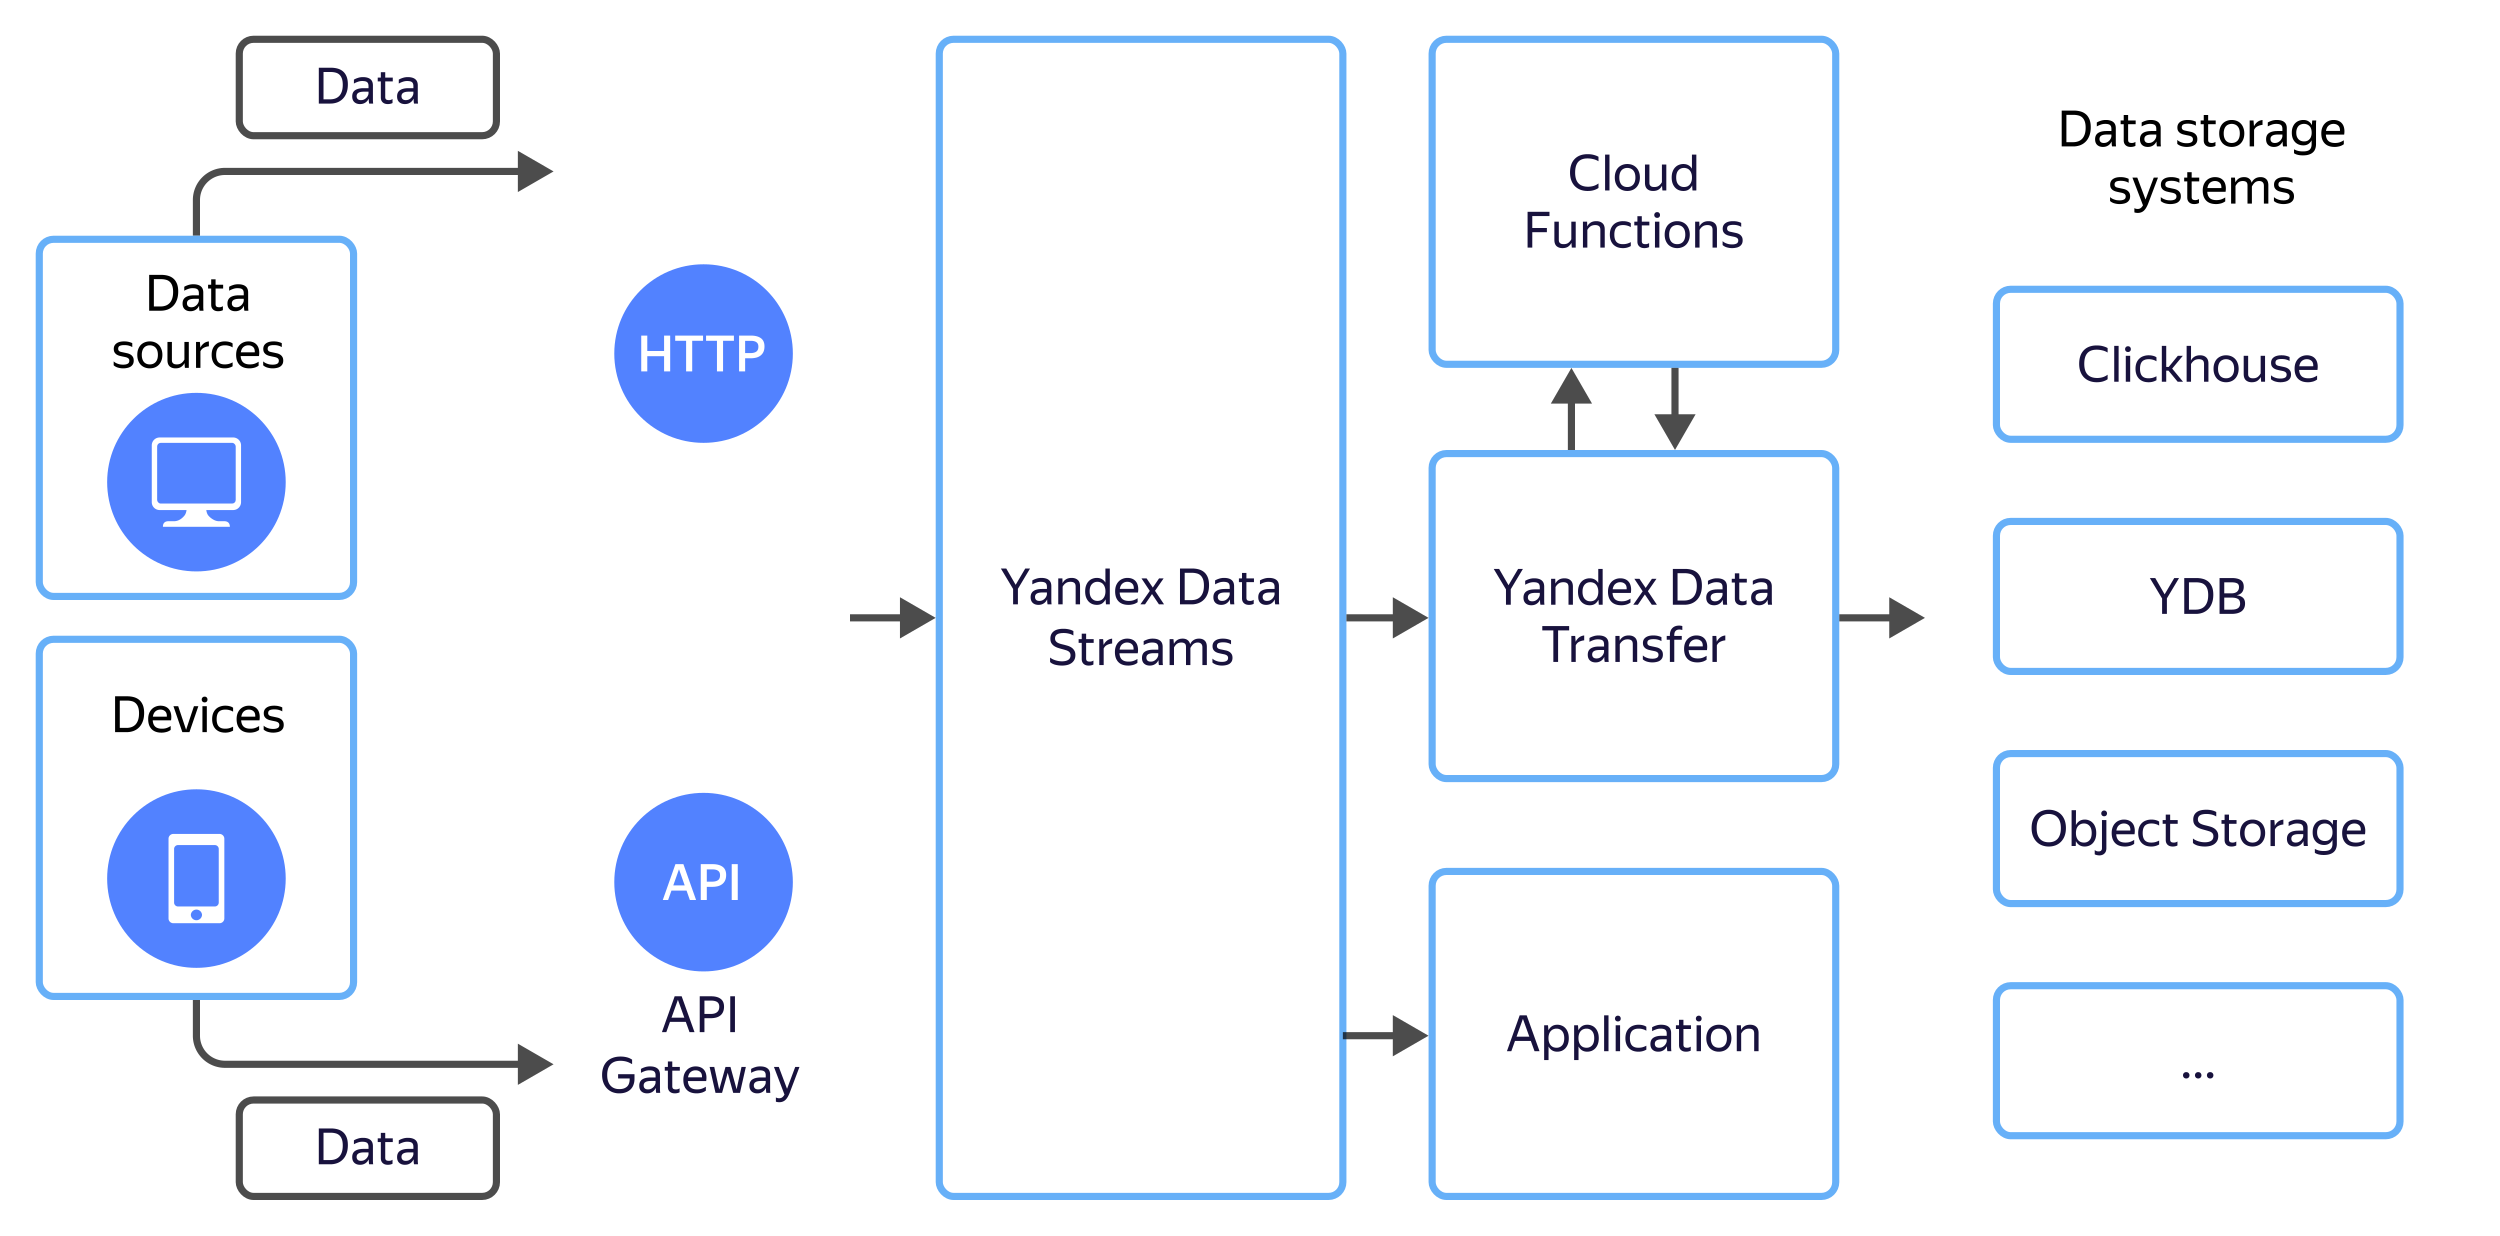 <svg xmlns="http://www.w3.org/2000/svg" width="700" height="346" fill="none" viewBox="0 0 700 346">
    <g clip-path="url(#clip0_17_129)">
        <g filter="url(#filter0_d_17_129)">
            <rect width="83" height="326" x="155" y="10" fill="#fff" rx="5"/>
        </g>
        <g filter="url(#filter1_d_17_129)">
            <rect width="154" height="326" x="539" y="10" fill="#fff" rx="5"/>
        </g>
        <path fill="#000" d="M577.276 30.962h3.374c.672 0 1.297.08 1.876.238.578.159 1.082.42 1.512.784.429.364.765.845 1.008 1.442.242.597.364 1.335.364 2.212 0 .887-.126 1.666-.378 2.338-.243.663-.584 1.218-1.022 1.666-.43.448-.948.789-1.554 1.022a5.544 5.544 0 0 1-1.96.336h-3.22V30.962Zm1.316 1.204v7.644h1.904c.513 0 .984-.08 1.414-.238a2.864 2.864 0 0 0 1.106-.728c.308-.336.546-.76.714-1.274.168-.513.252-1.125.252-1.834 0-.7-.084-1.279-.252-1.736-.168-.467-.402-.835-.7-1.106-.29-.27-.64-.457-1.05-.56a5.041 5.041 0 0 0-1.33-.168h-2.058Zm12.656 7.448a4.219 4.219 0 0 1-.322.532 2.419 2.419 0 0 1-1.19.854c-.261.093-.569.14-.924.14-.653 0-1.18-.182-1.582-.546-.401-.373-.602-.905-.602-1.596 0-.793.276-1.377.826-1.75.56-.373 1.354-.56 2.38-.56h1.358v-.602c0-.504-.13-.863-.392-1.078-.261-.215-.709-.322-1.344-.322-.448 0-.872.075-1.274.224-.401.14-.76.303-1.078.49v-1.106a5.475 5.475 0 0 1 1.05-.462 4.374 4.374 0 0 1 1.47-.238c.915 0 1.61.191 2.086.574.476.373.714.957.714 1.75v4.2c.01.103.014.21.014.322l.028.322c.01.093.019.173.028.238h-1.12a6.4 6.4 0 0 1-.084-.546 8.74 8.74 0 0 1-.028-.63l-.014-.21Zm-2.17.42c.383 0 .71-.08.98-.238.271-.159.49-.34.658-.546.168-.215.29-.42.364-.616.075-.205.112-.35.112-.434v-.532h-1.232c-.737 0-1.274.107-1.61.322-.326.205-.49.518-.49.938 0 .327.098.593.294.798.196.205.504.308.924.308Zm8.84.812c-.15.084-.341.154-.574.21a3.177 3.177 0 0 1-.742.084c-.355 0-.658-.051-.91-.154a1.746 1.746 0 0 1-.602-.406 1.71 1.71 0 0 1-.35-.588 2.414 2.414 0 0 1-.098-.686v-4.522h-.868v-1.05h.868v-1.526h1.232v1.526h2.114v1.05h-2.114v4.368c0 .308.074.532.224.672.158.14.434.21.826.21.364 0 .695-.103.994-.308v1.12Zm5.895-1.232a4.34 4.34 0 0 1-.322.532 2.444 2.444 0 0 1-1.19.854c-.262.093-.57.14-.924.14-.654 0-1.181-.182-1.582-.546-.402-.373-.602-.905-.602-1.596 0-.793.275-1.377.826-1.75.56-.373 1.353-.56 2.38-.56h1.358v-.602c0-.504-.131-.863-.392-1.078-.262-.215-.71-.322-1.344-.322a3.63 3.63 0 0 0-1.274.224c-.402.14-.761.303-1.078.49v-1.106a5.42 5.42 0 0 1 1.05-.462 4.374 4.374 0 0 1 1.47-.238c.914 0 1.61.191 2.086.574.476.373.714.957.714 1.75v4.2c.009.103.014.21.014.322.009.112.018.22.028.322.009.093.018.173.028.238h-1.12a6.4 6.4 0 0 1-.084-.546 8.197 8.197 0 0 1-.028-.63l-.014-.21Zm-2.17.42c.382 0 .709-.08.98-.238.27-.159.49-.34.658-.546.168-.215.289-.42.364-.616.074-.205.112-.35.112-.434v-.532h-1.232c-.738 0-1.274.107-1.61.322-.327.205-.49.518-.49.938 0 .327.098.593.294.798.196.205.504.308.924.308Zm10.683 1.106a4.81 4.81 0 0 1-1.022-.098 4.808 4.808 0 0 1-.77-.21 4.152 4.152 0 0 1-.546-.28 3.732 3.732 0 0 1-.35-.266V39.18c.093.093.219.196.378.308.159.103.35.2.574.294.224.093.476.173.756.238.289.056.611.084.966.084.523 0 .938-.084 1.246-.252.308-.168.462-.453.462-.854 0-.215-.051-.387-.154-.518a.932.932 0 0 0-.392-.308 2.416 2.416 0 0 0-.588-.196 29.16 29.16 0 0 0-.686-.14 26 26 0 0 1-.91-.21 3.187 3.187 0 0 1-.812-.35 1.898 1.898 0 0 1-.588-.602c-.149-.252-.224-.579-.224-.98 0-.653.252-1.167.756-1.54.513-.373 1.227-.56 2.142-.56.513 0 .966.051 1.358.154.401.103.709.215.924.336v1.106a3.3 3.3 0 0 0-.91-.392c-.355-.112-.798-.168-1.33-.168-.551 0-.975.075-1.274.224-.289.15-.434.42-.434.812a.82.82 0 0 0 .126.476 1 1 0 0 0 .336.28c.149.065.317.117.504.154.187.037.383.08.588.126.317.065.644.135.98.21.336.075.635.191.896.35.271.159.49.373.658.644.177.261.266.616.266 1.064 0 .42-.084.77-.252 1.05a1.93 1.93 0 0 1-.672.672c-.271.159-.583.27-.938.336-.345.075-.7.112-1.064.112Zm8-.294c-.15.084-.341.154-.574.21a3.177 3.177 0 0 1-.742.084c-.355 0-.658-.051-.91-.154a1.746 1.746 0 0 1-.602-.406 1.71 1.71 0 0 1-.35-.588 2.414 2.414 0 0 1-.098-.686v-4.522h-.868v-1.05h.868v-1.526h1.232v1.526h2.114v1.05h-2.114v4.368c0 .308.074.532.224.672.158.14.434.21.826.21.364 0 .695-.103.994-.308v1.12Zm4.553.294c-.495 0-.957-.084-1.386-.252a3.22 3.22 0 0 1-1.12-.728 3.542 3.542 0 0 1-.728-1.19c-.178-.467-.266-1.003-.266-1.61 0-.597.088-1.13.266-1.596.177-.476.42-.873.728-1.19a3.22 3.22 0 0 1 1.12-.728 3.767 3.767 0 0 1 1.386-.252c.504 0 .97.084 1.4.252.429.168.798.41 1.106.728.317.317.564.714.742 1.19.186.467.28.999.28 1.596 0 .607-.094 1.143-.28 1.61a3.448 3.448 0 0 1-.742 1.19c-.308.317-.677.56-1.106.728-.43.168-.896.252-1.4.252Zm0-1.106c.326 0 .625-.051.896-.154.28-.112.522-.275.728-.49.205-.224.364-.504.476-.84.112-.336.168-.733.168-1.19 0-.457-.056-.854-.168-1.19a2.168 2.168 0 0 0-.476-.826 1.835 1.835 0 0 0-.728-.49 2.325 2.325 0 0 0-.896-.168c-.327 0-.626.056-.896.168a1.845 1.845 0 0 0-.714.49c-.196.215-.35.49-.462.826a3.774 3.774 0 0 0-.168 1.19c0 .457.056.854.168 1.19.112.336.266.616.462.84.205.215.443.378.714.49.27.103.569.154.896.154Zm8.627-5.068a3.79 3.79 0 0 0-1.428.406c-.42.215-.732.55-.938 1.008V41h-1.232v-7.266h1.078l.126 1.582h.028c.206-.43.5-.803.882-1.12.392-.327.887-.527 1.484-.602v1.372Zm5.621 4.648a4.219 4.219 0 0 1-.322.532 2.419 2.419 0 0 1-1.19.854c-.261.093-.569.14-.924.14-.653 0-1.18-.182-1.582-.546-.401-.373-.602-.905-.602-1.596 0-.793.276-1.377.826-1.75.56-.373 1.354-.56 2.38-.56h1.358v-.602c0-.504-.13-.863-.392-1.078-.261-.215-.709-.322-1.344-.322-.448 0-.872.075-1.274.224-.401.14-.76.303-1.078.49v-1.106a5.475 5.475 0 0 1 1.05-.462 4.374 4.374 0 0 1 1.47-.238c.915 0 1.61.191 2.086.574.476.373.714.957.714 1.75v4.2c.01.103.014.21.014.322l.028.322c.01.093.019.173.028.238h-1.12a6.4 6.4 0 0 1-.084-.546 8.74 8.74 0 0 1-.028-.63l-.014-.21Zm-2.17.42c.383 0 .71-.08.98-.238.271-.159.49-.34.658-.546.168-.215.29-.42.364-.616.075-.205.112-.35.112-.434v-.532h-1.232c-.737 0-1.274.107-1.61.322-.326.205-.49.518-.49.938 0 .327.098.593.294.798.196.205.504.308.924.308Zm11.527.35c0 .467-.07.891-.21 1.274a2.29 2.29 0 0 1-.644.994c-.289.27-.667.48-1.134.63-.457.15-1.012.224-1.666.224-.354 0-.667-.019-.938-.056a4.345 4.345 0 0 1-.714-.154 2.58 2.58 0 0 1-.504-.196 2.377 2.377 0 0 1-.35-.196v-1.106c.15.084.304.159.462.224a4.137 4.137 0 0 0 1.204.322c.252.037.537.056.854.056.896 0 1.522-.168 1.876-.504.355-.336.532-.835.532-1.498v-1.12a2.63 2.63 0 0 1-.91 1.036c-.382.261-.858.392-1.428.392a3.44 3.44 0 0 1-1.232-.224 3.058 3.058 0 0 1-1.022-.658 3.414 3.414 0 0 1-.7-1.106c-.168-.448-.252-.966-.252-1.554 0-.597.084-1.115.252-1.554.178-.448.411-.821.7-1.12a2.922 2.922 0 0 1 1.036-.672c.392-.15.808-.224 1.246-.224.579 0 1.064.13 1.456.392.402.261.714.616.938 1.064l.014-.154c0-.168.01-.369.028-.602.019-.243.038-.43.056-.56h1.12c-.018.13-.037.317-.056.56a16.97 16.97 0 0 0-.014.602v5.488Zm-3.346-.784c.308 0 .588-.047.84-.14.262-.103.486-.257.672-.462.196-.205.346-.457.448-.756a3.15 3.15 0 0 0 .168-1.078c0-.83-.205-1.451-.616-1.862-.401-.41-.91-.616-1.526-.616a2.42 2.42 0 0 0-.868.154 1.9 1.9 0 0 0-.686.462 2.285 2.285 0 0 0-.448.784 3.15 3.15 0 0 0-.168 1.078c0 .41.056.77.168 1.078.112.299.266.55.462.756.196.196.425.345.686.448.271.103.56.154.868.154Zm11.129.784a3.979 3.979 0 0 1-.924.49 4.632 4.632 0 0 1-.728.182 4.51 4.51 0 0 1-.91.084c-1.223 0-2.152-.331-2.786-.994-.635-.663-.952-1.591-.952-2.786 0-.588.084-1.115.252-1.582.177-.467.42-.859.728-1.176a3.028 3.028 0 0 1 1.092-.742 3.49 3.49 0 0 1 1.372-.266c.522 0 .989.089 1.4.266.41.177.746.439 1.008.784.27.345.452.775.546 1.288.102.504.102 1.092 0 1.764h-5.124c.046.784.28 1.372.7 1.764.42.383 1.045.574 1.876.574.56 0 1.04-.08 1.442-.238a5.07 5.07 0 0 0 1.008-.518v1.106Zm-2.884-5.698c-.532 0-.99.163-1.372.49-.383.327-.626.821-.728 1.484h3.906c.037-.672-.117-1.167-.462-1.484-.346-.327-.794-.49-1.344-.49ZM593.507 57.14c-.383 0-.724-.033-1.022-.098a4.78 4.78 0 0 1-.77-.21 4.152 4.152 0 0 1-.546-.28 3.603 3.603 0 0 1-.35-.266V55.18c.093.093.219.196.378.308.158.103.35.2.574.294.224.093.476.173.756.238.289.056.611.084.966.084.522 0 .938-.084 1.246-.252.308-.168.462-.453.462-.854 0-.215-.052-.387-.154-.518a.939.939 0 0 0-.392-.308 2.416 2.416 0 0 0-.588-.196 30.242 30.242 0 0 0-.686-.14 25.487 25.487 0 0 1-.91-.21c-.299-.084-.57-.2-.812-.35a1.898 1.898 0 0 1-.588-.602c-.15-.252-.224-.579-.224-.98 0-.653.252-1.167.756-1.54.513-.373 1.227-.56 2.142-.56.513 0 .966.051 1.358.154.401.103.709.215.924.336v1.106a3.3 3.3 0 0 0-.91-.392c-.355-.112-.798-.168-1.33-.168-.551 0-.976.075-1.274.224-.29.15-.434.42-.434.812a.82.82 0 0 0 .126.476 1 1 0 0 0 .336.28c.149.065.317.117.504.154.186.037.382.08.588.126.317.065.644.135.98.21.336.075.634.191.896.35.27.159.49.373.658.644.177.261.266.616.266 1.064 0 .42-.084.77-.252 1.05a1.93 1.93 0 0 1-.672.672c-.271.159-.584.27-.938.336-.346.075-.7.112-1.064.112Zm8.013-.224a8.282 8.282 0 0 1-.532 1.148c-.186.336-.396.62-.63.854a2.244 2.244 0 0 1-.784.518c-.289.121-.62.182-.994.182-.186 0-.359-.014-.518-.042a1.57 1.57 0 0 1-.434-.112v-1.19c.103.075.234.13.392.168.159.047.332.07.518.07.346 0 .63-.084.854-.252.224-.159.439-.415.644-.77l-2.954-7.756h1.358l2.31 6.132 2.296-6.132h1.19l-2.716 7.182Zm6.192.224a4.81 4.81 0 0 1-1.022-.098 4.808 4.808 0 0 1-.77-.21 4.152 4.152 0 0 1-.546-.28 3.732 3.732 0 0 1-.35-.266V55.18c.093.093.219.196.378.308.159.103.35.2.574.294.224.093.476.173.756.238.289.056.611.084.966.084.523 0 .938-.084 1.246-.252.308-.168.462-.453.462-.854 0-.215-.051-.387-.154-.518a.932.932 0 0 0-.392-.308 2.416 2.416 0 0 0-.588-.196 29.16 29.16 0 0 0-.686-.14 26 26 0 0 1-.91-.21 3.187 3.187 0 0 1-.812-.35 1.898 1.898 0 0 1-.588-.602c-.149-.252-.224-.579-.224-.98 0-.653.252-1.167.756-1.54.513-.373 1.227-.56 2.142-.56.513 0 .966.051 1.358.154.401.103.709.215.924.336v1.106a3.3 3.3 0 0 0-.91-.392c-.355-.112-.798-.168-1.33-.168-.551 0-.975.075-1.274.224-.289.15-.434.42-.434.812a.82.82 0 0 0 .126.476 1 1 0 0 0 .336.28c.149.065.317.117.504.154.187.037.383.08.588.126.317.065.644.135.98.21.336.075.635.191.896.35.271.159.49.373.658.644.177.261.266.616.266 1.064 0 .42-.084.77-.252 1.05a1.93 1.93 0 0 1-.672.672c-.271.159-.583.27-.938.336-.345.075-.7.112-1.064.112Zm7.999-.294c-.149.084-.34.154-.574.21-.233.056-.48.084-.742.084-.354 0-.658-.051-.91-.154a1.765 1.765 0 0 1-.602-.406 1.742 1.742 0 0 1-.35-.588 2.45 2.45 0 0 1-.098-.686v-4.522h-.868v-1.05h.868v-1.526h1.232v1.526h2.114v1.05h-2.114v4.368c0 .308.075.532.224.672.159.14.434.21.826.21.364 0 .696-.103.994-.308v1.12Zm7.353-.462a3.738 3.738 0 0 1-.378.238 4.34 4.34 0 0 1-.546.252 4.576 4.576 0 0 1-.728.182c-.27.056-.574.084-.91.084-1.222 0-2.151-.331-2.786-.994-.634-.663-.952-1.591-.952-2.786 0-.588.084-1.115.252-1.582.178-.467.42-.859.728-1.176a3.028 3.028 0 0 1 1.092-.742 3.5 3.5 0 0 1 1.372-.266c.523 0 .99.089 1.4.266.411.177.747.439 1.008.784.271.345.453.775.546 1.288.103.504.103 1.092 0 1.764h-5.124c.047.784.28 1.372.7 1.764.42.383 1.046.574 1.876.574.56 0 1.041-.08 1.442-.238a5.015 5.015 0 0 0 1.008-.518v1.106Zm-2.884-5.698c-.532 0-.989.163-1.372.49-.382.327-.625.821-.728 1.484h3.906c.038-.672-.116-1.167-.462-1.484-.345-.327-.793-.49-1.344-.49ZM625.938 57h-1.232v-7.266h1.078l.126 1.302h.028c.196-.41.49-.751.882-1.022.392-.28.906-.42 1.54-.42.56 0 1.018.135 1.372.406.364.261.607.658.728 1.19a2.52 2.52 0 0 1 .938-1.162c.43-.29.948-.434 1.554-.434.672 0 1.204.191 1.596.574.392.373.588.952.588 1.736V57h-1.246v-4.942c0-.476-.116-.821-.35-1.036-.233-.224-.55-.336-.952-.336-.27 0-.508.042-.714.126a1.697 1.697 0 0 0-.546.322 2.8 2.8 0 0 0-.434.49c-.13.187-.252.383-.364.588V57h-1.232v-5.082c0-.467-.116-.789-.35-.966-.233-.177-.55-.266-.952-.266-.261 0-.494.033-.7.098a1.973 1.973 0 0 0-.56.28c-.158.121-.303.27-.434.448-.13.168-.252.355-.364.56V57Zm13.452.14c-.383 0-.724-.033-1.022-.098a4.78 4.78 0 0 1-.77-.21 4.152 4.152 0 0 1-.546-.28 3.603 3.603 0 0 1-.35-.266V55.18c.093.093.219.196.378.308.158.103.35.2.574.294.224.093.476.173.756.238.289.056.611.084.966.084.522 0 .938-.084 1.246-.252.308-.168.462-.453.462-.854 0-.215-.052-.387-.154-.518a.939.939 0 0 0-.392-.308 2.416 2.416 0 0 0-.588-.196 30.242 30.242 0 0 0-.686-.14 25.487 25.487 0 0 1-.91-.21c-.299-.084-.57-.2-.812-.35a1.898 1.898 0 0 1-.588-.602c-.15-.252-.224-.579-.224-.98 0-.653.252-1.167.756-1.54.513-.373 1.227-.56 2.142-.56.513 0 .966.051 1.358.154.401.103.709.215.924.336v1.106a3.3 3.3 0 0 0-.91-.392c-.355-.112-.798-.168-1.33-.168-.551 0-.976.075-1.274.224-.29.15-.434.42-.434.812a.82.82 0 0 0 .126.476 1 1 0 0 0 .336.28c.149.065.317.117.504.154.186.037.382.08.588.126.317.065.644.135.98.21.336.075.634.191.896.35.27.159.49.373.658.644.177.261.266.616.266 1.064 0 .42-.084.77-.252 1.05a1.93 1.93 0 0 1-.672.672c-.271.159-.584.27-.938.336-.346.075-.7.112-1.064.112Z"/>
        <rect width="113" height="42" x="559" y="81" fill="#fff" stroke="#67B0F8" stroke-width="2" rx="4"/>
        <path fill="#18123D" d="M587.11 107.029c-.747 0-1.423-.117-2.03-.35a4.434 4.434 0 0 1-1.568-1.008 4.611 4.611 0 0 1-.994-1.624c-.233-.644-.35-1.367-.35-2.17 0-.812.107-1.535.322-2.17a4.27 4.27 0 0 1 .952-1.61c.42-.448.933-.789 1.54-1.022.616-.233 1.316-.35 2.1-.35.681 0 1.279.075 1.792.224.513.14.933.308 1.26.504v1.26a4.64 4.64 0 0 0-1.456-.602 6.839 6.839 0 0 0-1.61-.196c-1.185 0-2.063.331-2.632.994-.56.653-.84 1.643-.84 2.968 0 1.335.303 2.329.91 2.982.616.653 1.521.98 2.716.98.513 0 1.013-.07 1.498-.21.495-.14.966-.378 1.414-.714v1.26c-.271.215-.667.411-1.19.588-.513.177-1.125.266-1.834.266Zm6.103-10.178v10.038h-1.232V96.851h1.232Zm2.638 1.708c-.252 0-.453-.075-.602-.224a.809.809 0 0 1-.224-.574.81.81 0 0 1 .224-.574c.149-.159.35-.238.602-.238.243 0 .434.08.574.238.14.159.21.35.21.574 0 .224-.07.415-.21.574-.14.15-.331.224-.574.224Zm.602 1.064v7.266h-1.232v-7.266h1.232Zm5.144 7.406c-.56 0-1.068-.084-1.526-.252a3.345 3.345 0 0 1-1.148-.742 3.277 3.277 0 0 1-.728-1.19c-.168-.467-.252-.999-.252-1.596 0-.588.084-1.115.252-1.582.178-.467.425-.859.742-1.176a3.073 3.073 0 0 1 1.162-.742 4.278 4.278 0 0 1 1.554-.266c.448 0 .859.051 1.232.154.374.093.682.233.924.42v1.106a3.243 3.243 0 0 0-1.008-.434 4.145 4.145 0 0 0-1.134-.154c-.849 0-1.474.219-1.876.658-.392.439-.588 1.111-.588 2.016s.192 1.577.574 2.016c.383.439.99.658 1.82.658.439 0 .84-.051 1.204-.154.374-.112.71-.252 1.008-.42v1.106a4.29 4.29 0 0 1-2.212.574Zm5.59-3.234h-.644v3.094h-1.232V96.851h1.232v5.894h.7l2.548-3.122h1.4l-2.982 3.584 3.038 3.682h-1.498l-2.562-3.094Zm8.513-3.22c-.56 0-1.017.131-1.372.392a2.874 2.874 0 0 0-.84.98v4.942h-1.232V96.851h1.232v2.772l-.028 1.302h.028a2.48 2.48 0 0 1 .924-1.022c.42-.28.952-.42 1.596-.42.719 0 1.288.191 1.708.574.429.373.644.952.644 1.736v5.096h-1.232v-4.97c0-.504-.126-.854-.378-1.05-.252-.196-.602-.294-1.05-.294Zm7.591 6.454c-.495 0-.957-.084-1.386-.252a3.233 3.233 0 0 1-1.12-.728 3.542 3.542 0 0 1-.728-1.19c-.177-.467-.266-1.003-.266-1.61 0-.597.089-1.129.266-1.596.177-.476.42-.873.728-1.19.317-.317.691-.56 1.12-.728a3.767 3.767 0 0 1 1.386-.252c.504 0 .971.084 1.4.252.429.168.798.411 1.106.728.317.317.565.714.742 1.19.187.467.28.999.28 1.596 0 .607-.093 1.143-.28 1.61a3.433 3.433 0 0 1-.742 1.19c-.308.317-.677.56-1.106.728a3.807 3.807 0 0 1-1.4.252Zm0-1.106a2.5 2.5 0 0 0 .896-.154 2.04 2.04 0 0 0 .728-.49c.205-.224.364-.504.476-.84.112-.336.168-.733.168-1.19 0-.457-.056-.854-.168-1.19a2.17 2.17 0 0 0-.476-.826 1.831 1.831 0 0 0-.728-.49 2.322 2.322 0 0 0-.896-.168c-.327 0-.625.056-.896.168a1.849 1.849 0 0 0-.714.49c-.196.215-.35.49-.462.826a3.775 3.775 0 0 0-.168 1.19c0 .457.056.854.168 1.19.112.336.266.616.462.84.205.215.443.378.714.49a2.5 2.5 0 0 0 .896.154Zm9.692-.336c-.196.411-.5.756-.91 1.036-.402.271-.929.406-1.582.406-.672 0-1.218-.187-1.638-.56-.411-.383-.616-.971-.616-1.764v-5.082h1.246v5.082c0 .243.032.443.098.602.074.149.172.271.294.364.121.093.261.159.42.196.168.037.35.056.546.056.541 0 .975-.121 1.302-.364.326-.243.606-.574.84-.994v-4.942h1.232v7.266h-1.092l-.112-1.302h-.028Zm5.578 1.442c-.383 0-.724-.033-1.022-.098a4.78 4.78 0 0 1-.77-.21 4.152 4.152 0 0 1-.546-.28 3.603 3.603 0 0 1-.35-.266v-1.106c.093.093.219.196.378.308.158.103.35.201.574.294.224.093.476.173.756.238.289.056.611.084.966.084.522 0 .938-.084 1.246-.252.308-.168.462-.453.462-.854 0-.215-.052-.387-.154-.518a.939.939 0 0 0-.392-.308 2.429 2.429 0 0 0-.588-.196 30.242 30.242 0 0 0-.686-.14 24.244 24.244 0 0 1-.91-.21 3.182 3.182 0 0 1-.812-.35 1.898 1.898 0 0 1-.588-.602c-.15-.252-.224-.579-.224-.98 0-.653.252-1.167.756-1.54.513-.373 1.227-.56 2.142-.56.513 0 .966.051 1.358.154.401.103.709.215.924.336v1.106a3.3 3.3 0 0 0-.91-.392c-.355-.112-.798-.168-1.33-.168-.551 0-.976.075-1.274.224-.29.149-.434.42-.434.812a.82.82 0 0 0 .126.476c.084.112.196.205.336.28.149.065.317.117.504.154.186.037.382.079.588.126.317.065.644.135.98.21.336.075.634.191.896.35.27.159.49.373.658.644.177.261.266.616.266 1.064 0 .42-.084.77-.252 1.05a1.93 1.93 0 0 1-.672.672 2.86 2.86 0 0 1-.938.336c-.346.075-.7.112-1.064.112Zm10.225-.756a3.919 3.919 0 0 1-.378.238 4.34 4.34 0 0 1-.546.252 4.604 4.604 0 0 1-.728.182 4.51 4.51 0 0 1-.91.084c-1.223 0-2.151-.331-2.786-.994-.635-.663-.952-1.591-.952-2.786 0-.588.084-1.115.252-1.582.177-.467.42-.859.728-1.176a3.025 3.025 0 0 1 1.092-.742 3.49 3.49 0 0 1 1.372-.266 3.5 3.5 0 0 1 1.4.266c.411.177.747.439 1.008.784.271.345.453.775.546 1.288.103.504.103 1.092 0 1.764h-5.124c.047.784.28 1.372.7 1.764.42.383 1.045.574 1.876.574.56 0 1.041-.079 1.442-.238a5.07 5.07 0 0 0 1.008-.518v1.106Zm-2.884-5.698c-.532 0-.989.163-1.372.49-.383.327-.625.821-.728 1.484h3.906c.037-.672-.117-1.167-.462-1.484-.345-.327-.793-.49-1.344-.49Z"/>
        <rect width="113" height="42" x="559" y="276" fill="#fff" stroke="#67B0F8" stroke-width="2" rx="4"/>
        <path fill="#18123D" d="M612.156 301.973c-.271 0-.49-.084-.658-.252a.884.884 0 0 1-.252-.63c0-.261.084-.476.252-.644.168-.168.387-.252.658-.252.261 0 .476.084.644.252a.873.873 0 0 1 .252.644.884.884 0 0 1-.252.63.873.873 0 0 1-.644.252Zm3.349 0c-.27 0-.49-.084-.658-.252a.884.884 0 0 1-.252-.63c0-.261.084-.476.252-.644.168-.168.388-.252.658-.252.262 0 .476.084.644.252a.873.873 0 0 1 .252.644.884.884 0 0 1-.252.63.871.871 0 0 1-.644.252Zm3.35 0c-.271 0-.49-.084-.658-.252a.884.884 0 0 1-.252-.63c0-.261.084-.476.252-.644.168-.168.387-.252.658-.252.261 0 .476.084.644.252a.873.873 0 0 1 .252.644.884.884 0 0 1-.252.63.873.873 0 0 1-.644.252Z"/>
        <rect width="113" height="42" x="559" y="211" fill="#fff" stroke="#67B0F8" stroke-width="2" rx="4"/>
        <path fill="#18123D" d="M573.654 237.029a5.264 5.264 0 0 1-1.89-.336 4.344 4.344 0 0 1-1.526-1.008c-.43-.439-.77-.98-1.022-1.624-.243-.644-.364-1.386-.364-2.226 0-.84.121-1.577.364-2.212.252-.644.592-1.176 1.022-1.596a4.14 4.14 0 0 1 1.526-.966 5.264 5.264 0 0 1 1.89-.336c.681 0 1.316.112 1.904.336a4.147 4.147 0 0 1 1.526.966c.429.429.765.966 1.008 1.61.242.635.364 1.372.364 2.212 0 .831-.122 1.568-.364 2.212a4.622 4.622 0 0 1-1.008 1.624c-.43.439-.938.775-1.526 1.008a5.305 5.305 0 0 1-1.904.336Zm0-1.19c.485 0 .933-.07 1.344-.21.41-.149.765-.378 1.064-.686.308-.317.546-.728.714-1.232.177-.504.266-1.115.266-1.834 0-.719-.089-1.33-.266-1.834-.168-.504-.406-.91-.714-1.218a2.596 2.596 0 0 0-1.064-.686 3.916 3.916 0 0 0-1.344-.224c-.486 0-.934.075-1.344.224-.411.14-.77.369-1.078.686-.299.308-.537.714-.714 1.218-.168.504-.252 1.115-.252 1.834 0 .719.084 1.33.252 1.834.177.504.415.915.714 1.232.308.308.667.537 1.078.686.41.14.858.21 1.344.21Zm13.293-2.59c0 .644-.088 1.204-.266 1.68a3.494 3.494 0 0 1-.714 1.176 2.992 2.992 0 0 1-1.036.7 3.436 3.436 0 0 1-1.232.224c-.56 0-1.05-.131-1.47-.392a2.88 2.88 0 0 1-.98-1.12l-.042 1.372h-1.162v-10.038h1.232l-.028 4.186c.243-.476.57-.854.98-1.134.411-.28.92-.42 1.526-.42.42 0 .822.079 1.204.238.392.149.733.383 1.022.7.299.308.532.7.7 1.176.178.467.266 1.017.266 1.652Zm-3.43 2.674c.644 0 1.162-.219 1.554-.658.402-.448.602-1.12.602-2.016 0-.877-.2-1.54-.602-1.988-.392-.457-.91-.686-1.554-.686-.317 0-.616.056-.896.168-.27.112-.508.28-.714.504a2.45 2.45 0 0 0-.476.826 3.723 3.723 0 0 0-.168 1.176c0 .448.056.84.168 1.176.122.336.28.616.476.84.206.224.444.392.714.504.28.103.579.154.896.154Zm5.651-7.364a.795.795 0 0 1-.588-.224.805.805 0 0 1-.224-.574c0-.224.074-.415.224-.574a.768.768 0 0 1 .588-.238c.242 0 .434.079.574.238a.81.81 0 0 1 .224.574.81.81 0 0 1-.224.574c-.14.149-.332.224-.574.224Zm.616 8.946c0 .271-.038.527-.112.77a1.575 1.575 0 0 1-.364.63 1.57 1.57 0 0 1-.616.434 2.194 2.194 0 0 1-.896.168c-.187 0-.392-.023-.616-.07a2.183 2.183 0 0 1-.658-.224v-1.19c.13.103.284.191.462.266.177.075.378.112.602.112.354 0 .602-.084.742-.252a.895.895 0 0 0 .224-.616v-7.91h1.232v7.882Zm7.787-1.232a3.685 3.685 0 0 1-.378.238 4.34 4.34 0 0 1-.546.252 4.576 4.576 0 0 1-.728.182c-.27.056-.574.084-.91.084-1.222 0-2.151-.331-2.786-.994-.634-.663-.952-1.591-.952-2.786 0-.588.084-1.115.252-1.582.178-.467.42-.859.728-1.176a3.024 3.024 0 0 1 1.092-.742 3.5 3.5 0 0 1 1.372-.266c.523 0 .99.089 1.4.266.411.177.747.439 1.008.784.271.345.453.775.546 1.288.103.504.103 1.092 0 1.764h-5.124c.047.784.28 1.372.7 1.764.42.383 1.046.574 1.876.574.56 0 1.041-.079 1.442-.238a5.015 5.015 0 0 0 1.008-.518v1.106Zm-2.884-5.698c-.532 0-.989.163-1.372.49-.382.327-.625.821-.728 1.484h3.906c.038-.672-.116-1.167-.462-1.484-.345-.327-.793-.49-1.344-.49Zm7.662 6.454c-.56 0-1.069-.084-1.526-.252a3.335 3.335 0 0 1-1.148-.742 3.277 3.277 0 0 1-.728-1.19c-.168-.467-.252-.999-.252-1.596 0-.588.084-1.115.252-1.582.177-.467.425-.859.742-1.176a3.065 3.065 0 0 1 1.162-.742 4.277 4.277 0 0 1 1.554-.266c.448 0 .859.051 1.232.154.373.093.681.233.924.42v1.106a3.263 3.263 0 0 0-1.008-.434 4.145 4.145 0 0 0-1.134-.154c-.849 0-1.475.219-1.876.658-.392.439-.588 1.111-.588 2.016s.191 1.577.574 2.016c.383.439.989.658 1.82.658.439 0 .84-.051 1.204-.154a4.969 4.969 0 0 0 1.008-.42v1.106a4.29 4.29 0 0 1-2.212.574Zm7.338-.294a2.252 2.252 0 0 1-.574.21 3.171 3.171 0 0 1-.742.084c-.355 0-.658-.051-.91-.154a1.76 1.76 0 0 1-.602-.406 1.72 1.72 0 0 1-.35-.588 2.452 2.452 0 0 1-.098-.686v-4.522h-.868v-1.05h.868v-1.526h1.232v1.526h2.114v1.05h-2.114v4.368c0 .308.075.532.224.672.159.14.434.21.826.21.364 0 .695-.103.994-.308v1.12Zm7.684.294a7.04 7.04 0 0 1-1.232-.098 5.95 5.95 0 0 1-.966-.224 4.995 4.995 0 0 1-.7-.322 2.744 2.744 0 0 1-.448-.35v-1.26c.14.121.322.247.546.378.224.121.48.233.77.336.298.103.616.187.952.252a5.81 5.81 0 0 0 1.078.098c.728 0 1.306-.135 1.736-.406.429-.28.644-.7.644-1.26 0-.28-.052-.509-.154-.686a1.245 1.245 0 0 0-.448-.462 2.608 2.608 0 0 0-.742-.322 20.18 20.18 0 0 0-1.022-.294 18.704 18.704 0 0 1-1.176-.35 4.327 4.327 0 0 1-1.064-.518 2.622 2.622 0 0 1-.756-.812c-.187-.327-.28-.742-.28-1.246 0-.868.303-1.545.91-2.03.606-.485 1.535-.728 2.786-.728.364 0 .686.023.966.07.289.037.541.089.756.154.224.056.415.121.574.196.168.075.317.145.448.21v1.26a3.94 3.94 0 0 0-1.274-.532 6.055 6.055 0 0 0-1.47-.168c-.448 0-.826.037-1.134.112a1.993 1.993 0 0 0-.728.294 1.158 1.158 0 0 0-.406.476 1.521 1.521 0 0 0-.126.63c0 .28.06.513.182.7.13.187.298.345.504.476.214.121.457.224.728.308.27.084.555.159.854.224.392.093.793.201 1.204.322.41.121.779.289 1.106.504.326.215.592.495.798.84.214.336.322.775.322 1.316 0 .532-.108.985-.322 1.358a2.628 2.628 0 0 1-.826.896 3.518 3.518 0 0 1-1.19.504 6.232 6.232 0 0 1-1.4.154Zm8.791-.294c-.15.084-.341.154-.574.21a3.177 3.177 0 0 1-.742.084c-.355 0-.658-.051-.91-.154a1.75 1.75 0 0 1-.602-.406 1.705 1.705 0 0 1-.35-.588 2.416 2.416 0 0 1-.098-.686v-4.522h-.868v-1.05h.868v-1.526h1.232v1.526h2.114v1.05h-2.114v4.368c0 .308.074.532.224.672.158.14.434.21.826.21.364 0 .695-.103.994-.308v1.12Zm4.553.294c-.495 0-.957-.084-1.386-.252a3.224 3.224 0 0 1-1.12-.728 3.542 3.542 0 0 1-.728-1.19c-.178-.467-.266-1.003-.266-1.61 0-.597.088-1.129.266-1.596.177-.476.42-.873.728-1.19.317-.317.69-.56 1.12-.728a3.767 3.767 0 0 1 1.386-.252c.504 0 .97.084 1.4.252.429.168.798.411 1.106.728.317.317.564.714.742 1.19.186.467.28.999.28 1.596 0 .607-.094 1.143-.28 1.61a3.448 3.448 0 0 1-.742 1.19c-.308.317-.677.56-1.106.728-.43.168-.896.252-1.4.252Zm0-1.106c.326 0 .625-.051.896-.154.28-.112.522-.275.728-.49.205-.224.364-.504.476-.84.112-.336.168-.733.168-1.19 0-.457-.056-.854-.168-1.19a2.17 2.17 0 0 0-.476-.826 1.838 1.838 0 0 0-.728-.49 2.325 2.325 0 0 0-.896-.168c-.327 0-.626.056-.896.168a1.849 1.849 0 0 0-.714.49c-.196.215-.35.49-.462.826a3.775 3.775 0 0 0-.168 1.19c0 .457.056.854.168 1.19.112.336.266.616.462.84.205.215.443.378.714.49.27.103.569.154.896.154Zm8.627-5.068a3.795 3.795 0 0 0-1.428.406c-.42.215-.732.551-.938 1.008v4.62h-1.232v-7.266h1.078l.126 1.582h.028c.206-.429.5-.803.882-1.12.392-.327.887-.527 1.484-.602v1.372Zm5.621 4.648a4.24 4.24 0 0 1-.322.532 2.419 2.419 0 0 1-1.19.854c-.261.093-.569.14-.924.14-.653 0-1.18-.182-1.582-.546-.401-.373-.602-.905-.602-1.596 0-.793.276-1.377.826-1.75.56-.373 1.354-.56 2.38-.56h1.358v-.602c0-.504-.13-.863-.392-1.078-.261-.215-.709-.322-1.344-.322-.448 0-.872.075-1.274.224-.401.14-.76.303-1.078.49v-1.106a5.438 5.438 0 0 1 1.05-.462 4.367 4.367 0 0 1 1.47-.238c.915 0 1.61.191 2.086.574.476.373.714.957.714 1.75v4.2c.01.103.014.21.014.322l.028.322c.01.093.019.173.028.238h-1.12a6.439 6.439 0 0 1-.084-.546 8.754 8.754 0 0 1-.028-.63l-.014-.21Zm-2.17.42c.383 0 .71-.079.98-.238.271-.159.49-.341.658-.546.168-.215.29-.42.364-.616.075-.205.112-.35.112-.434v-.532h-1.232c-.737 0-1.274.107-1.61.322-.326.205-.49.518-.49.938 0 .327.098.593.294.798.196.205.504.308.924.308Zm11.527.35c0 .467-.07.891-.21 1.274a2.29 2.29 0 0 1-.644.994c-.289.271-.667.481-1.134.63-.457.149-1.012.224-1.666.224-.354 0-.667-.019-.938-.056a4.345 4.345 0 0 1-.714-.154 2.562 2.562 0 0 1-.504-.196 2.377 2.377 0 0 1-.35-.196v-1.106c.15.084.304.159.462.224a4.105 4.105 0 0 0 1.204.322c.252.037.537.056.854.056.896 0 1.522-.168 1.876-.504.355-.336.532-.835.532-1.498v-1.12a2.637 2.637 0 0 1-.91 1.036c-.382.261-.858.392-1.428.392a3.44 3.44 0 0 1-1.232-.224 3.058 3.058 0 0 1-1.022-.658 3.414 3.414 0 0 1-.7-1.106c-.168-.448-.252-.966-.252-1.554 0-.597.084-1.115.252-1.554.178-.448.411-.821.7-1.12a2.914 2.914 0 0 1 1.036-.672 3.48 3.48 0 0 1 1.246-.224c.579 0 1.064.131 1.456.392.402.261.714.616.938 1.064l.014-.154c0-.168.01-.369.028-.602.019-.243.038-.429.056-.56h1.12c-.018.131-.037.317-.056.56a16.97 16.97 0 0 0-.014.602v5.488Zm-3.346-.784c.308 0 .588-.047.84-.14.262-.103.486-.257.672-.462.196-.205.346-.457.448-.756a3.15 3.15 0 0 0 .168-1.078c0-.831-.205-1.451-.616-1.862-.401-.411-.91-.616-1.526-.616a2.42 2.42 0 0 0-.868.154c-.261.103-.49.257-.686.462a2.285 2.285 0 0 0-.448.784 3.15 3.15 0 0 0-.168 1.078c0 .411.056.77.168 1.078.112.299.266.551.462.756.196.196.425.345.686.448.271.103.56.154.868.154Zm11.129.784a3.919 3.919 0 0 1-.378.238c-.15.084-.332.168-.546.252a4.632 4.632 0 0 1-.728.182 4.51 4.51 0 0 1-.91.084c-1.223 0-2.152-.331-2.786-.994-.635-.663-.952-1.591-.952-2.786 0-.588.084-1.115.252-1.582.177-.467.42-.859.728-1.176a3.024 3.024 0 0 1 1.092-.742c.42-.177.877-.266 1.372-.266.522 0 .989.089 1.4.266.41.177.746.439 1.008.784.27.345.452.775.546 1.288.102.504.102 1.092 0 1.764h-5.124c.046.784.28 1.372.7 1.764.42.383 1.045.574 1.876.574.56 0 1.04-.079 1.442-.238a5.07 5.07 0 0 0 1.008-.518v1.106Zm-2.884-5.698c-.532 0-.99.163-1.372.49-.383.327-.626.821-.728 1.484h3.906c.037-.672-.117-1.167-.462-1.484-.346-.327-.794-.49-1.344-.49Z"/>
        <rect width="113" height="42" x="559" y="146" fill="#fff" stroke="#67B0F8" stroke-width="2" rx="4"/>
        <path fill="#18123D" d="M606.732 167.535v4.354h-1.344v-4.312l-3.43-5.726h1.512l2.632 4.564 2.688-4.564h1.344l-3.402 5.684Zm4.858-5.684h3.374c.672 0 1.297.079 1.876.238.579.159 1.083.42 1.512.784.429.364.765.845 1.008 1.442s.364 1.335.364 2.212c0 .887-.126 1.666-.378 2.338-.243.663-.583 1.218-1.022 1.666a4.208 4.208 0 0 1-1.554 1.022 5.54 5.54 0 0 1-1.96.336h-3.22v-10.038Zm1.316 1.204v7.644h1.904c.513 0 .985-.079 1.414-.238a2.864 2.864 0 0 0 1.106-.728c.308-.336.546-.761.714-1.274.168-.513.252-1.125.252-1.834 0-.7-.084-1.279-.252-1.736-.168-.467-.401-.835-.7-1.106a2.333 2.333 0 0 0-1.05-.56 5.041 5.041 0 0 0-1.33-.168h-2.058Zm8.569-1.204h3.402c1.101 0 1.937.187 2.506.56.579.373.868 1.003.868 1.89 0 .364-.051.681-.154.952a2.03 2.03 0 0 1-.406.686 1.995 1.995 0 0 1-.63.462 3.464 3.464 0 0 1-.812.28c.784.093 1.372.322 1.764.686.401.355.602.896.602 1.624 0 .523-.098.971-.294 1.344a2.419 2.419 0 0 1-.784.896 3.726 3.726 0 0 1-1.19.504 6.819 6.819 0 0 1-1.498.154h-3.374v-10.038Zm1.316 1.204v3.08h1.988c.317 0 .607-.033.868-.098.261-.075.485-.182.672-.322.187-.149.331-.331.434-.546.112-.224.168-.49.168-.798 0-.513-.177-.859-.532-1.036-.355-.187-.859-.28-1.512-.28h-2.086Zm0 4.27v3.374h2.058c.355 0 .677-.028.966-.084.289-.056.537-.149.742-.28.215-.131.378-.303.49-.518.121-.215.182-.481.182-.798 0-.635-.205-1.073-.616-1.316-.401-.252-1.041-.378-1.918-.378h-1.904Z"/>
        <rect width="113" height="91" x="401" y="11" fill="#fff" stroke="#67B0F8" stroke-width="2" rx="4"/>
        <path fill="#18123D" d="M444.552 53.473c-.746 0-1.423-.116-2.03-.35a4.454 4.454 0 0 1-1.568-1.008 4.63 4.63 0 0 1-.994-1.624c-.233-.644-.35-1.367-.35-2.17 0-.812.108-1.535.322-2.17a4.27 4.27 0 0 1 .952-1.61c.42-.448.934-.788 1.54-1.022.616-.233 1.316-.35 2.1-.35.682 0 1.279.075 1.792.224.514.14.934.308 1.26.504v1.26a4.638 4.638 0 0 0-1.456-.602 6.839 6.839 0 0 0-1.61-.196c-1.185 0-2.062.332-2.632.994-.56.654-.84 1.643-.84 2.968 0 1.335.304 2.329.91 2.982.616.654 1.522.98 2.716.98.514 0 1.013-.07 1.498-.21.495-.14.966-.378 1.414-.714v1.26c-.27.215-.667.411-1.19.588-.513.178-1.124.266-1.834.266Zm6.103-10.178v10.038h-1.232V43.295h1.232Zm4.99 10.178c-.494 0-.956-.084-1.386-.252a3.238 3.238 0 0 1-1.12-.728 3.56 3.56 0 0 1-.728-1.19c-.177-.466-.266-1.003-.266-1.61 0-.597.089-1.129.266-1.596a3.38 3.38 0 0 1 .728-1.19c.318-.317.691-.56 1.12-.728.43-.168.892-.252 1.386-.252.504 0 .971.084 1.4.252.43.168.798.411 1.106.728.318.318.565.714.742 1.19.187.467.28.999.28 1.596 0 .607-.093 1.144-.28 1.61a3.42 3.42 0 0 1-.742 1.19c-.308.318-.676.56-1.106.728a3.807 3.807 0 0 1-1.4.252Zm0-1.106c.327 0 .626-.051.896-.154a2.04 2.04 0 0 0 .728-.49 2.29 2.29 0 0 0 .476-.84 3.77 3.77 0 0 0 .168-1.19c0-.457-.056-.854-.168-1.19a2.155 2.155 0 0 0-.476-.826 1.827 1.827 0 0 0-.728-.49 2.318 2.318 0 0 0-.896-.168c-.326 0-.625.056-.896.168-.27.103-.508.266-.714.49-.196.215-.35.49-.462.826a3.773 3.773 0 0 0-.168 1.19c0 .458.056.854.168 1.19.112.336.266.616.462.84.206.215.444.378.714.49.271.103.57.154.896.154Zm9.692-.336a2.6 2.6 0 0 1-.91 1.036c-.401.271-.929.406-1.582.406-.672 0-1.218-.186-1.638-.56-.411-.382-.616-.97-.616-1.764v-5.082h1.246v5.082c0 .243.033.444.098.602a1.032 1.032 0 0 0 .714.56c.168.038.35.056.546.056.541 0 .975-.121 1.302-.364a3.06 3.06 0 0 0 .84-.994v-4.942h1.232v7.266h-1.092l-.112-1.302h-.028Zm8.462-.126a2.918 2.918 0 0 1-.938 1.148c-.401.28-.91.42-1.526.42a3.47 3.47 0 0 1-1.246-.224 2.997 2.997 0 0 1-1.036-.7 3.502 3.502 0 0 1-.714-1.176c-.177-.476-.266-1.036-.266-1.68 0-.634.089-1.185.266-1.652.177-.476.415-.868.714-1.176.299-.317.644-.55 1.036-.7a3.393 3.393 0 0 1 1.26-.238c.551 0 1.027.117 1.428.35.401.224.723.546.966.966v-3.948h1.232v10.038h-1.078l-.098-1.428Zm-2.282.462c.317 0 .611-.051.882-.154.271-.112.504-.28.7-.504.205-.224.364-.504.476-.84.121-.336.182-.728.182-1.176 0-.448-.061-.84-.182-1.176a2.305 2.305 0 0 0-.476-.84 1.735 1.735 0 0 0-.7-.49 2.287 2.287 0 0 0-.882-.168c-.644 0-1.171.229-1.582.686-.401.448-.602 1.111-.602 1.988 0 .887.205 1.554.616 2.002.411.448.933.672 1.568.672Zm-43.794 6.928h6.132V60.5h-4.816v3.332h4.088v1.19h-4.088v4.312h-1.316V59.295Zm12.246 8.736c-.196.411-.5.756-.91 1.036-.402.271-.929.406-1.582.406-.672 0-1.218-.186-1.638-.56-.411-.382-.616-.97-.616-1.764v-5.082h1.246v5.082c0 .243.032.444.098.602.074.15.172.271.294.364.121.094.261.159.42.196.168.038.35.056.546.056.541 0 .975-.121 1.302-.364.326-.242.606-.574.84-.994v-4.942h1.232v7.266h-1.092l-.112-1.302h-.028Zm6.698-5.012c-.56 0-1.018.131-1.372.392a2.849 2.849 0 0 0-.84.98v4.942h-1.232v-7.266h1.162l.042 1.302h.028a2.46 2.46 0 0 1 .924-1.036c.42-.27.952-.406 1.596-.406.718 0 1.288.192 1.708.574.429.374.644.952.644 1.736v5.096h-1.232v-4.97c0-.504-.126-.854-.378-1.05-.252-.196-.602-.294-1.05-.294Zm7.745 6.454c-.56 0-1.069-.084-1.526-.252a3.337 3.337 0 0 1-1.148-.742 3.264 3.264 0 0 1-.728-1.19c-.168-.466-.252-.998-.252-1.596 0-.588.084-1.115.252-1.582.177-.466.424-.858.742-1.176a3.06 3.06 0 0 1 1.162-.742 4.268 4.268 0 0 1 1.554-.266c.448 0 .858.052 1.232.154.373.094.681.234.924.42v1.106a3.27 3.27 0 0 0-1.008-.434 4.156 4.156 0 0 0-1.134-.154c-.85 0-1.475.22-1.876.658-.392.439-.588 1.111-.588 2.016 0 .906.191 1.578.574 2.016.382.439.989.658 1.82.658.438 0 .84-.051 1.204-.154a4.969 4.969 0 0 0 1.008-.42V68.9a4.29 4.29 0 0 1-2.212.574Zm7.337-.294c-.149.084-.34.154-.574.21-.233.056-.48.084-.742.084-.354 0-.658-.051-.91-.154a1.765 1.765 0 0 1-.602-.406 1.744 1.744 0 0 1-.35-.588 2.45 2.45 0 0 1-.098-.686v-4.522h-.868v-1.05h.868v-1.526h1.232v1.526h2.114v1.05h-2.114v4.368c0 .308.075.532.224.672.159.14.434.21.826.21.364 0 .696-.102.994-.308v1.12Zm2.27-8.176c-.252 0-.453-.074-.602-.224a.805.805 0 0 1-.224-.574c0-.224.074-.415.224-.574.149-.158.35-.238.602-.238.242 0 .434.08.574.238.14.159.21.35.21.574 0 .224-.07.416-.21.574-.14.15-.332.224-.574.224Zm.602 1.064v7.266h-1.232v-7.266h1.232Zm4.99 7.406c-.495 0-.957-.084-1.386-.252a3.229 3.229 0 0 1-1.12-.728 3.543 3.543 0 0 1-.728-1.19c-.177-.466-.266-1.003-.266-1.61 0-.597.089-1.129.266-1.596.177-.476.42-.872.728-1.19.317-.317.691-.56 1.12-.728a3.767 3.767 0 0 1 1.386-.252c.504 0 .971.084 1.4.252.429.168.798.411 1.106.728.317.318.565.714.742 1.19.187.467.28.999.28 1.596 0 .607-.093 1.144-.28 1.61a3.434 3.434 0 0 1-.742 1.19c-.308.318-.677.56-1.106.728a3.807 3.807 0 0 1-1.4.252Zm0-1.106a2.5 2.5 0 0 0 .896-.154 2.04 2.04 0 0 0 .728-.49c.205-.224.364-.504.476-.84a3.77 3.77 0 0 0 .168-1.19c0-.457-.056-.854-.168-1.19a2.168 2.168 0 0 0-.476-.826 1.827 1.827 0 0 0-.728-.49 2.322 2.322 0 0 0-.896-.168c-.327 0-.625.056-.896.168a1.844 1.844 0 0 0-.714.49c-.196.215-.35.49-.462.826a3.773 3.773 0 0 0-.168 1.19c0 .458.056.854.168 1.19.112.336.266.616.462.84.205.215.443.378.714.49a2.5 2.5 0 0 0 .896.154Zm8.474-5.348c-.56 0-1.018.131-1.372.392a2.849 2.849 0 0 0-.84.98v4.942h-1.232v-7.266h1.162l.042 1.302h.028a2.46 2.46 0 0 1 .924-1.036c.42-.27.952-.406 1.596-.406.718 0 1.288.192 1.708.574.429.374.644.952.644 1.736v5.096h-1.232v-4.97c0-.504-.126-.854-.378-1.05-.252-.196-.602-.294-1.05-.294Zm6.932 6.454c-.382 0-.723-.032-1.022-.098a4.808 4.808 0 0 1-.77-.21 4.295 4.295 0 0 1-.546-.28 3.75 3.75 0 0 1-.35-.266v-1.106c.094.094.22.196.378.308.159.103.35.201.574.294.224.094.476.173.756.238.29.056.612.084.966.084.523 0 .938-.084 1.246-.252.308-.168.462-.452.462-.854 0-.214-.051-.387-.154-.518a.932.932 0 0 0-.392-.308 2.412 2.412 0 0 0-.588-.196 27.685 27.685 0 0 0-.686-.14 26.46 26.46 0 0 1-.91-.21 3.202 3.202 0 0 1-.812-.35 1.92 1.92 0 0 1-.588-.602c-.149-.252-.224-.578-.224-.98 0-.653.252-1.166.756-1.54.514-.373 1.228-.56 2.142-.56.514 0 .966.052 1.358.154.402.103.71.215.924.336v1.106a3.283 3.283 0 0 0-.91-.392c-.354-.112-.798-.168-1.33-.168-.55 0-.975.075-1.274.224-.289.15-.434.42-.434.812a.82.82 0 0 0 .126.476 1 1 0 0 0 .336.28c.15.066.318.117.504.154.187.038.383.08.588.126.318.066.644.136.98.21.336.075.635.192.896.35.271.159.49.374.658.644.178.262.266.616.266 1.064 0 .42-.084.77-.252 1.05a1.93 1.93 0 0 1-.672.672 2.86 2.86 0 0 1-.938.336c-.345.075-.7.112-1.064.112Z"/>
        <rect width="113" height="91" x="401" y="244" fill="#fff" stroke="#67B0F8" stroke-width="2" rx="4"/>
        <path fill="#18123D" d="M425.509 284.295h1.96l3.598 10.038h-1.4l-1.036-2.87h-4.438l-1.022 2.87h-1.232l3.57-10.038Zm2.702 5.978-1.792-4.998-1.792 4.998h3.584Zm7.803 4.2c-.56 0-1.045-.13-1.456-.392a2.849 2.849 0 0 1-.966-1.078v3.808h-1.232v-9.744h1.078l.126 1.414c.243-.476.57-.854.98-1.134.411-.28.92-.42 1.526-.42.42 0 .822.08 1.204.238.392.15.733.383 1.022.7.299.308.532.7.7 1.176.178.467.266 1.018.266 1.652 0 .644-.088 1.204-.266 1.68a3.494 3.494 0 0 1-.714 1.176 2.979 2.979 0 0 1-1.036.7c-.392.15-.802.224-1.232.224Zm-.182-1.106c.644 0 1.162-.219 1.554-.658.402-.448.602-1.12.602-2.016 0-.877-.2-1.54-.602-1.988-.392-.457-.91-.686-1.554-.686-.317 0-.616.056-.896.168-.27.112-.508.28-.714.504a2.45 2.45 0 0 0-.476.826 3.723 3.723 0 0 0-.168 1.176c0 .448.056.84.168 1.176.122.336.28.616.476.84.206.224.444.392.714.504.28.103.579.154.896.154Zm8.577 1.106c-.56 0-1.045-.13-1.456-.392a2.849 2.849 0 0 1-.966-1.078v3.808h-1.232v-9.744h1.078l.126 1.414a2.98 2.98 0 0 1 .98-1.134c.411-.28.919-.42 1.526-.42.42 0 .821.08 1.204.238.392.15.733.383 1.022.7.299.308.532.7.7 1.176.177.467.266 1.018.266 1.652 0 .644-.089 1.204-.266 1.68a3.494 3.494 0 0 1-.714 1.176 2.988 2.988 0 0 1-1.036.7c-.392.15-.803.224-1.232.224Zm-.182-1.106c.644 0 1.162-.219 1.554-.658.401-.448.602-1.12.602-2.016 0-.877-.201-1.54-.602-1.988-.392-.457-.91-.686-1.554-.686-.317 0-.616.056-.896.168a1.99 1.99 0 0 0-.714.504c-.196.215-.355.49-.476.826a3.723 3.723 0 0 0-.168 1.176c0 .448.056.84.168 1.176.121.336.28.616.476.84.205.224.443.392.714.504.28.103.579.154.896.154Zm6.155-9.072v10.038h-1.232v-10.038h1.232Zm2.638 1.708c-.252 0-.453-.074-.602-.224a.804.804 0 0 1-.224-.574c0-.224.074-.415.224-.574.149-.158.35-.238.602-.238.242 0 .434.08.574.238.14.159.21.35.21.574 0 .224-.07.416-.21.574-.14.15-.332.224-.574.224Zm.602 1.064v7.266h-1.232v-7.266h1.232Zm5.144 7.406c-.56 0-1.069-.084-1.526-.252a3.32 3.32 0 0 1-1.148-.742 3.268 3.268 0 0 1-.728-1.19c-.168-.466-.252-.998-.252-1.596 0-.588.084-1.115.252-1.582a3.3 3.3 0 0 1 .742-1.176 3.077 3.077 0 0 1 1.162-.742 4.277 4.277 0 0 1 1.554-.266c.448 0 .859.052 1.232.154.373.094.681.234.924.42v1.106a3.287 3.287 0 0 0-1.008-.434 4.183 4.183 0 0 0-1.134-.154c-.849 0-1.475.22-1.876.658-.392.439-.588 1.111-.588 2.016 0 .906.191 1.578.574 2.016.383.439.989.658 1.82.658.439 0 .84-.051 1.204-.154a4.969 4.969 0 0 0 1.008-.42v1.106a4.29 4.29 0 0 1-2.212.574Zm7.97-1.526a4.288 4.288 0 0 1-.322.532 2.419 2.419 0 0 1-1.19.854c-.262.094-.57.14-.924.14-.654 0-1.181-.182-1.582-.546-.402-.373-.602-.905-.602-1.596 0-.793.275-1.376.826-1.75.56-.373 1.353-.56 2.38-.56h1.358v-.602c0-.504-.131-.863-.392-1.078-.262-.214-.71-.322-1.344-.322a3.63 3.63 0 0 0-1.274.224c-.402.14-.761.304-1.078.49v-1.106a5.506 5.506 0 0 1 1.05-.462 4.392 4.392 0 0 1 1.47-.238c.914 0 1.61.192 2.086.574.476.374.714.957.714 1.75v4.2c.009.103.014.21.014.322.009.112.018.22.028.322.009.094.018.173.028.238h-1.12a6.31 6.31 0 0 1-.084-.546 8.168 8.168 0 0 1-.028-.63l-.014-.21Zm-2.17.42c.382 0 .709-.079.98-.238.27-.158.49-.34.658-.546a2.41 2.41 0 0 0 .364-.616c.074-.205.112-.35.112-.434v-.532h-1.232c-.738 0-1.274.108-1.61.322-.327.206-.49.518-.49.938 0 .327.098.593.294.798.196.206.504.308.924.308Zm8.839.812c-.15.084-.341.154-.574.21a3.177 3.177 0 0 1-.742.084c-.355 0-.658-.051-.91-.154a1.736 1.736 0 0 1-.602-.406 1.705 1.705 0 0 1-.35-.588 2.41 2.41 0 0 1-.098-.686v-4.522h-.868v-1.05h.868v-1.526h1.232v1.526h2.114v1.05h-2.114v4.368c0 .308.074.532.224.672.158.14.434.21.826.21.364 0 .695-.102.994-.308v1.12Zm2.269-8.176c-.252 0-.453-.074-.602-.224a.808.808 0 0 1-.224-.574.81.81 0 0 1 .224-.574c.149-.158.35-.238.602-.238.243 0 .434.08.574.238.14.159.21.35.21.574 0 .224-.07.416-.21.574-.14.15-.331.224-.574.224Zm.602 1.064v7.266h-1.232v-7.266h1.232Zm4.99 7.406c-.494 0-.956-.084-1.386-.252a3.228 3.228 0 0 1-1.12-.728 3.548 3.548 0 0 1-.728-1.19c-.177-.466-.266-1.003-.266-1.61 0-.597.089-1.129.266-1.596.178-.476.42-.872.728-1.19.318-.317.691-.56 1.12-.728.43-.168.892-.252 1.386-.252.504 0 .971.084 1.4.252.43.168.798.411 1.106.728.318.318.565.714.742 1.19.187.467.28.999.28 1.596 0 .607-.093 1.144-.28 1.61a3.41 3.41 0 0 1-.742 1.19c-.308.318-.676.56-1.106.728a3.807 3.807 0 0 1-1.4.252Zm0-1.106c.327 0 .626-.051.896-.154a2.04 2.04 0 0 0 .728-.49 2.29 2.29 0 0 0 .476-.84 3.77 3.77 0 0 0 .168-1.19c0-.457-.056-.854-.168-1.19a2.158 2.158 0 0 0-.476-.826 1.831 1.831 0 0 0-.728-.49 2.318 2.318 0 0 0-.896-.168c-.326 0-.625.056-.896.168-.27.103-.508.266-.714.49-.196.215-.35.49-.462.826a3.775 3.775 0 0 0-.168 1.19c0 .458.056.854.168 1.19.112.336.266.616.462.84.206.215.444.378.714.49.271.103.57.154.896.154Zm8.474-5.348c-.56 0-1.017.131-1.372.392a2.874 2.874 0 0 0-.84.98v4.942h-1.232v-7.266h1.162l.042 1.302h.028a2.46 2.46 0 0 1 .924-1.036c.42-.27.952-.406 1.596-.406.719 0 1.288.192 1.708.574.429.374.644.952.644 1.736v5.096h-1.232v-4.97c0-.504-.126-.854-.378-1.05-.252-.196-.602-.294-1.05-.294Z"/>
        <rect width="113" height="91" x="401" y="127" fill="#fff" stroke="#67B0F8" stroke-width="2" rx="4"/>
        <path fill="#18123D" d="M423.015 164.979v4.354h-1.344v-4.312l-3.43-5.726h1.512l2.632 4.564 2.688-4.564h1.344l-3.402 5.684Zm8.181 2.968a4.288 4.288 0 0 1-.322.532 2.419 2.419 0 0 1-1.19.854c-.262.094-.57.14-.924.14-.654 0-1.181-.182-1.582-.546-.402-.373-.602-.905-.602-1.596 0-.793.275-1.376.826-1.75.56-.373 1.353-.56 2.38-.56h1.358v-.602c0-.504-.131-.863-.392-1.078-.262-.214-.71-.322-1.344-.322a3.63 3.63 0 0 0-1.274.224c-.402.14-.761.304-1.078.49v-1.106a5.506 5.506 0 0 1 1.05-.462 4.392 4.392 0 0 1 1.47-.238c.914 0 1.61.192 2.086.574.476.374.714.957.714 1.75v4.2c.009.103.014.21.014.322.009.112.018.22.028.322.009.094.018.173.028.238h-1.12a6.31 6.31 0 0 1-.084-.546 8.168 8.168 0 0 1-.028-.63l-.014-.21Zm-2.17.42c.382 0 .709-.079.98-.238.27-.158.49-.34.658-.546a2.41 2.41 0 0 0 .364-.616c.074-.205.112-.35.112-.434v-.532h-1.232c-.738 0-1.274.108-1.61.322-.327.206-.49.518-.49.938 0 .327.098.593.294.798.196.206.504.308.924.308Zm8.727-5.348c-.56 0-1.018.131-1.372.392a2.853 2.853 0 0 0-.84.98v4.942h-1.232v-7.266h1.162l.042 1.302h.028a2.46 2.46 0 0 1 .924-1.036c.42-.27.952-.406 1.596-.406.718 0 1.288.192 1.708.574.429.374.644.952.644 1.736v5.096h-1.232v-4.97c0-.504-.126-.854-.378-1.05-.252-.196-.602-.294-1.05-.294Zm9.816 4.886a2.907 2.907 0 0 1-.938 1.148c-.401.28-.91.42-1.526.42-.438 0-.854-.074-1.246-.224a2.988 2.988 0 0 1-1.036-.7 3.526 3.526 0 0 1-.714-1.176c-.177-.476-.266-1.036-.266-1.68 0-.634.089-1.185.266-1.652.178-.476.416-.868.714-1.176.299-.317.644-.55 1.036-.7a3.415 3.415 0 0 1 1.26-.238c.551 0 1.027.117 1.428.35.402.224.724.546.966.966v-3.948h1.232v10.038h-1.078l-.098-1.428Zm-2.282.462c.318 0 .612-.051.882-.154.271-.112.504-.28.7-.504a2.29 2.29 0 0 0 .476-.84c.122-.336.182-.728.182-1.176 0-.448-.06-.84-.182-1.176a2.29 2.29 0 0 0-.476-.84 1.739 1.739 0 0 0-.7-.49 2.28 2.28 0 0 0-.882-.168c-.644 0-1.171.229-1.582.686-.401.448-.602 1.111-.602 1.988 0 .887.206 1.554.616 2.002.411.448.934.672 1.568.672Zm11.251.35a3.919 3.919 0 0 1-.378.238 4.34 4.34 0 0 1-.546.252 4.497 4.497 0 0 1-.728.182 4.51 4.51 0 0 1-.91.084c-1.223 0-2.151-.331-2.786-.994-.635-.662-.952-1.591-.952-2.786 0-.588.084-1.115.252-1.582.177-.466.42-.858.728-1.176a3.037 3.037 0 0 1 1.092-.742c.42-.177.877-.266 1.372-.266.523 0 .989.089 1.4.266a2.47 2.47 0 0 1 1.008.784c.271.346.453.775.546 1.288.103.504.103 1.092 0 1.764h-5.124c.047.784.28 1.372.7 1.764.42.383 1.045.574 1.876.574.56 0 1.041-.079 1.442-.238a5.017 5.017 0 0 0 1.008-.518v1.106Zm-2.884-5.698c-.532 0-.989.164-1.372.49-.383.327-.625.822-.728 1.484h3.906c.037-.672-.117-1.166-.462-1.484-.345-.326-.793-.49-1.344-.49Zm6.907 3.43-1.96 2.884h-1.288l2.632-3.766-2.324-3.5h1.428l1.736 2.562 1.75-2.562h1.274l-2.408 3.472 2.534 3.794h-1.428l-1.946-2.884Zm7.836-7.154h3.374c.672 0 1.297.08 1.876.238.578.159 1.082.42 1.512.784.429.364.765.845 1.008 1.442.242.598.364 1.335.364 2.212 0 .887-.126 1.666-.378 2.338-.243.663-.584 1.218-1.022 1.666-.43.448-.948.789-1.554 1.022a5.544 5.544 0 0 1-1.96.336h-3.22v-10.038Zm1.316 1.204v7.644h1.904c.513 0 .984-.079 1.414-.238a2.853 2.853 0 0 0 1.106-.728c.308-.336.546-.76.714-1.274.168-.513.252-1.124.252-1.834 0-.7-.084-1.278-.252-1.736-.168-.466-.402-.835-.7-1.106-.29-.27-.64-.457-1.05-.56a5.041 5.041 0 0 0-1.33-.168h-2.058Zm12.656 7.448a4.17 4.17 0 0 1-.322.532 2.449 2.449 0 0 1-1.19.854 2.73 2.73 0 0 1-.924.14c-.653 0-1.18-.182-1.582-.546-.401-.373-.602-.905-.602-1.596 0-.793.276-1.376.826-1.75.56-.373 1.354-.56 2.38-.56h1.358v-.602c0-.504-.13-.863-.392-1.078-.261-.214-.709-.322-1.344-.322-.448 0-.872.075-1.274.224-.401.14-.76.304-1.078.49v-1.106a5.564 5.564 0 0 1 1.05-.462 4.392 4.392 0 0 1 1.47-.238c.915 0 1.61.192 2.086.574.476.374.714.957.714 1.75v4.2c.01.103.014.21.014.322l.028.322c.01.094.019.173.028.238h-1.12a6.31 6.31 0 0 1-.084-.546 8.706 8.706 0 0 1-.028-.63l-.014-.21Zm-2.17.42c.383 0 .71-.079.98-.238.271-.158.49-.34.658-.546.168-.214.29-.42.364-.616.075-.205.112-.35.112-.434v-.532h-1.232c-.737 0-1.274.108-1.61.322-.326.206-.49.518-.49.938 0 .327.098.593.294.798.196.206.504.308.924.308Zm8.84.812c-.15.084-.341.154-.574.21a3.177 3.177 0 0 1-.742.084c-.355 0-.658-.051-.91-.154a1.736 1.736 0 0 1-.602-.406 1.705 1.705 0 0 1-.35-.588 2.41 2.41 0 0 1-.098-.686v-4.522h-.868v-1.05h.868v-1.526h1.232v1.526h2.114v1.05h-2.114v4.368c0 .308.074.532.224.672.158.14.434.21.826.21.364 0 .695-.102.994-.308v1.12Zm5.895-1.232a4.17 4.17 0 0 1-.322.532 2.419 2.419 0 0 1-1.19.854 2.73 2.73 0 0 1-.924.14c-.653 0-1.181-.182-1.582-.546-.401-.373-.602-.905-.602-1.596 0-.793.275-1.376.826-1.75.56-.373 1.353-.56 2.38-.56h1.358v-.602c0-.504-.131-.863-.392-1.078-.261-.214-.709-.322-1.344-.322a3.63 3.63 0 0 0-1.274.224c-.401.14-.761.304-1.078.49v-1.106a5.506 5.506 0 0 1 1.05-.462 4.392 4.392 0 0 1 1.47-.238c.915 0 1.61.192 2.086.574.476.374.714.957.714 1.75v4.2c.009.103.014.21.014.322l.028.322c.009.094.019.173.028.238h-1.12a6.31 6.31 0 0 1-.084-.546 8.168 8.168 0 0 1-.028-.63l-.014-.21Zm-2.17.42c.383 0 .709-.079.98-.238.271-.158.49-.34.658-.546a2.41 2.41 0 0 0 .364-.616c.075-.205.112-.35.112-.434v-.532h-1.232c-.737 0-1.274.108-1.61.322-.327.206-.49.518-.49.938 0 .327.098.593.294.798.196.206.504.308.924.308Zm-56.499 8.146v8.82h-1.33v-8.82h-3.094v-1.218h7.518v1.218h-3.094Zm7.309 2.786a3.784 3.784 0 0 0-1.428.406c-.42.215-.733.551-.938 1.008v4.62h-1.232v-7.266h1.078l.126 1.582h.028c.205-.429.499-.802.882-1.12.392-.326.886-.527 1.484-.602v1.372Zm5.621 4.648a4.288 4.288 0 0 1-.322.532 2.419 2.419 0 0 1-1.19.854c-.262.094-.57.14-.924.14-.654 0-1.181-.182-1.582-.546-.402-.373-.602-.905-.602-1.596 0-.793.275-1.376.826-1.75.56-.373 1.353-.56 2.38-.56h1.358v-.602c0-.504-.131-.863-.392-1.078-.262-.214-.71-.322-1.344-.322a3.63 3.63 0 0 0-1.274.224c-.402.14-.761.304-1.078.49v-1.106a5.506 5.506 0 0 1 1.05-.462 4.392 4.392 0 0 1 1.47-.238c.914 0 1.61.192 2.086.574.476.374.714.957.714 1.75v4.2c.009.103.014.21.014.322.009.112.018.22.028.322.009.094.018.173.028.238h-1.12a6.31 6.31 0 0 1-.084-.546 8.168 8.168 0 0 1-.028-.63l-.014-.21Zm-2.17.42c.382 0 .709-.079.98-.238.27-.158.49-.34.658-.546a2.41 2.41 0 0 0 .364-.616c.074-.205.112-.35.112-.434v-.532h-1.232c-.738 0-1.274.108-1.61.322-.327.206-.49.518-.49.938 0 .327.098.593.294.798.196.206.504.308.924.308Zm8.727-5.348c-.56 0-1.018.131-1.372.392a2.853 2.853 0 0 0-.84.98v4.942h-1.232v-7.266h1.162l.042 1.302h.028a2.46 2.46 0 0 1 .924-1.036c.42-.27.952-.406 1.596-.406.718 0 1.288.192 1.708.574.429.374.644.952.644 1.736v5.096h-1.232v-4.97c0-.504-.126-.854-.378-1.05-.252-.196-.602-.294-1.05-.294Zm6.932 6.454c-.382 0-.723-.032-1.022-.098a4.808 4.808 0 0 1-.77-.21 4.156 4.156 0 0 1-.546-.28 3.567 3.567 0 0 1-.35-.266v-1.106c.094.094.22.196.378.308.159.103.35.201.574.294.224.094.476.173.756.238.29.056.612.084.966.084.523 0 .938-.084 1.246-.252.308-.168.462-.452.462-.854 0-.214-.051-.387-.154-.518a.94.94 0 0 0-.392-.308 2.429 2.429 0 0 0-.588-.196 33.876 33.876 0 0 0-.686-.14 24.708 24.708 0 0 1-.91-.21 3.178 3.178 0 0 1-.812-.35 1.909 1.909 0 0 1-.588-.602c-.149-.252-.224-.578-.224-.98 0-.653.252-1.166.756-1.54.514-.373 1.228-.56 2.142-.56.514 0 .966.052 1.358.154.402.103.71.215.924.336v1.106a3.316 3.316 0 0 0-.91-.392c-.354-.112-.798-.168-1.33-.168-.55 0-.975.075-1.274.224-.289.15-.434.42-.434.812a.82.82 0 0 0 .126.476.992.992 0 0 0 .336.28c.15.066.318.117.504.154.187.038.383.08.588.126.318.066.644.136.98.21.336.075.635.192.896.35.271.159.49.374.658.644.178.262.266.616.266 1.064 0 .42-.084.77-.252 1.05a1.93 1.93 0 0 1-.672.672c-.27.159-.583.271-.938.336-.345.075-.7.112-1.064.112Zm6.11-6.356v6.216h-1.232v-6.216h-.882v-1.05h.882v-.182c0-.858.229-1.526.686-2.002.457-.476 1.083-.714 1.876-.714.345 0 .653.042.924.126v1.12a1.653 1.653 0 0 0-.364-.098 2.904 2.904 0 0 0-.504-.042c-.429 0-.77.131-1.022.392-.243.262-.364.668-.364 1.218v.182h2.1v1.05h-2.1Zm9.052 5.6a3.919 3.919 0 0 1-.378.238c-.15.084-.332.168-.546.252a4.524 4.524 0 0 1-.728.182 4.51 4.51 0 0 1-.91.084c-1.223 0-2.152-.331-2.786-.994-.635-.662-.952-1.591-.952-2.786 0-.588.084-1.115.252-1.582.177-.466.42-.858.728-1.176a3.037 3.037 0 0 1 1.092-.742c.42-.177.877-.266 1.372-.266.522 0 .989.089 1.4.266.41.178.746.439 1.008.784.27.346.452.775.546 1.288.102.504.102 1.092 0 1.764h-5.124c.046.784.28 1.372.7 1.764.42.383 1.045.574 1.876.574.56 0 1.04-.079 1.442-.238a5.017 5.017 0 0 0 1.008-.518v1.106Zm-2.884-5.698c-.532 0-.99.164-1.372.49-.383.327-.626.822-.728 1.484h3.906c.037-.672-.117-1.166-.462-1.484-.346-.326-.794-.49-1.344-.49Zm8.123.28a3.795 3.795 0 0 0-1.428.406c-.42.215-.732.551-.938 1.008v4.62h-1.232v-7.266h1.078l.126 1.582h.028c.206-.429.5-.802.882-1.12.392-.326.887-.527 1.484-.602v1.372Z"/>
        <rect width="113" height="324" x="263" y="11" fill="#fff" stroke="#67B0F8" stroke-width="2" rx="4"/>
        <path fill="#18123D" d="M285.015 164.868v4.354h-1.344v-4.312l-3.43-5.726h1.512l2.632 4.564 2.688-4.564h1.344l-3.402 5.684Zm8.181 2.968a4.288 4.288 0 0 1-.322.532 2.419 2.419 0 0 1-1.19.854c-.262.094-.57.14-.924.14-.654 0-1.181-.182-1.582-.546-.402-.373-.602-.905-.602-1.596 0-.793.275-1.376.826-1.75.56-.373 1.353-.56 2.38-.56h1.358v-.602c0-.504-.131-.863-.392-1.078-.262-.214-.71-.322-1.344-.322a3.63 3.63 0 0 0-1.274.224c-.402.14-.761.304-1.078.49v-1.106a5.506 5.506 0 0 1 1.05-.462 4.392 4.392 0 0 1 1.47-.238c.914 0 1.61.192 2.086.574.476.374.714.957.714 1.75v4.2c.009.103.014.21.014.322.009.112.018.22.028.322.009.094.018.173.028.238h-1.12a6.31 6.31 0 0 1-.084-.546 8.168 8.168 0 0 1-.028-.63l-.014-.21Zm-2.17.42c.382 0 .709-.079.98-.238.27-.158.49-.34.658-.546a2.41 2.41 0 0 0 .364-.616c.074-.205.112-.35.112-.434v-.532h-1.232c-.738 0-1.274.108-1.61.322-.327.206-.49.518-.49.938 0 .327.098.593.294.798.196.206.504.308.924.308Zm8.727-5.348c-.56 0-1.018.131-1.372.392a2.853 2.853 0 0 0-.84.98v4.942h-1.232v-7.266h1.162l.042 1.302h.028a2.46 2.46 0 0 1 .924-1.036c.42-.27.952-.406 1.596-.406.718 0 1.288.192 1.708.574.429.374.644.952.644 1.736v5.096h-1.232v-4.97c0-.504-.126-.854-.378-1.05-.252-.196-.602-.294-1.05-.294Zm9.816 4.886a2.907 2.907 0 0 1-.938 1.148c-.401.28-.91.42-1.526.42-.438 0-.854-.074-1.246-.224a2.988 2.988 0 0 1-1.036-.7 3.526 3.526 0 0 1-.714-1.176c-.177-.476-.266-1.036-.266-1.68 0-.634.089-1.185.266-1.652.178-.476.416-.868.714-1.176.299-.317.644-.55 1.036-.7a3.415 3.415 0 0 1 1.26-.238c.551 0 1.027.117 1.428.35.402.224.724.546.966.966v-3.948h1.232v10.038h-1.078l-.098-1.428Zm-2.282.462c.318 0 .612-.051.882-.154.271-.112.504-.28.7-.504a2.29 2.29 0 0 0 .476-.84c.122-.336.182-.728.182-1.176 0-.448-.06-.84-.182-1.176a2.29 2.29 0 0 0-.476-.84 1.739 1.739 0 0 0-.7-.49 2.28 2.28 0 0 0-.882-.168c-.644 0-1.171.229-1.582.686-.401.448-.602 1.111-.602 1.988 0 .887.206 1.554.616 2.002.411.448.934.672 1.568.672Zm11.251.35a3.919 3.919 0 0 1-.378.238 4.34 4.34 0 0 1-.546.252 4.497 4.497 0 0 1-.728.182 4.51 4.51 0 0 1-.91.084c-1.223 0-2.151-.331-2.786-.994-.635-.662-.952-1.591-.952-2.786 0-.588.084-1.115.252-1.582.177-.466.42-.858.728-1.176a3.037 3.037 0 0 1 1.092-.742c.42-.177.877-.266 1.372-.266.523 0 .989.089 1.4.266a2.47 2.47 0 0 1 1.008.784c.271.346.453.775.546 1.288.103.504.103 1.092 0 1.764h-5.124c.047.784.28 1.372.7 1.764.42.383 1.045.574 1.876.574.56 0 1.041-.079 1.442-.238a5.017 5.017 0 0 0 1.008-.518v1.106Zm-2.884-5.698c-.532 0-.989.164-1.372.49-.383.327-.625.822-.728 1.484h3.906c.037-.672-.117-1.166-.462-1.484-.345-.326-.793-.49-1.344-.49Zm6.907 3.43-1.96 2.884h-1.288l2.632-3.766-2.324-3.5h1.428l1.736 2.562 1.75-2.562h1.274l-2.408 3.472 2.534 3.794h-1.428l-1.946-2.884Zm7.836-7.154h3.374c.672 0 1.297.08 1.876.238.578.159 1.082.42 1.512.784.429.364.765.845 1.008 1.442.242.598.364 1.335.364 2.212 0 .887-.126 1.666-.378 2.338-.243.663-.584 1.218-1.022 1.666-.43.448-.948.789-1.554 1.022a5.544 5.544 0 0 1-1.96.336h-3.22v-10.038Zm1.316 1.204v7.644h1.904c.513 0 .984-.079 1.414-.238a2.853 2.853 0 0 0 1.106-.728c.308-.336.546-.76.714-1.274.168-.513.252-1.124.252-1.834 0-.7-.084-1.278-.252-1.736-.168-.466-.402-.835-.7-1.106-.29-.27-.64-.457-1.05-.56a5.041 5.041 0 0 0-1.33-.168h-2.058Zm12.656 7.448a4.17 4.17 0 0 1-.322.532 2.449 2.449 0 0 1-1.19.854 2.73 2.73 0 0 1-.924.14c-.653 0-1.18-.182-1.582-.546-.401-.373-.602-.905-.602-1.596 0-.793.276-1.376.826-1.75.56-.373 1.354-.56 2.38-.56h1.358v-.602c0-.504-.13-.863-.392-1.078-.261-.214-.709-.322-1.344-.322-.448 0-.872.075-1.274.224-.401.14-.76.304-1.078.49v-1.106a5.564 5.564 0 0 1 1.05-.462 4.392 4.392 0 0 1 1.47-.238c.915 0 1.61.192 2.086.574.476.374.714.957.714 1.75v4.2c.01.103.014.21.014.322l.028.322c.01.094.019.173.028.238h-1.12a6.31 6.31 0 0 1-.084-.546 8.706 8.706 0 0 1-.028-.63l-.014-.21Zm-2.17.42c.383 0 .71-.079.98-.238.271-.158.49-.34.658-.546.168-.214.29-.42.364-.616.075-.205.112-.35.112-.434v-.532h-1.232c-.737 0-1.274.108-1.61.322-.326.206-.49.518-.49.938 0 .327.098.593.294.798.196.206.504.308.924.308Zm8.84.812c-.15.084-.341.154-.574.21a3.177 3.177 0 0 1-.742.084c-.355 0-.658-.051-.91-.154a1.736 1.736 0 0 1-.602-.406 1.705 1.705 0 0 1-.35-.588 2.41 2.41 0 0 1-.098-.686v-4.522h-.868v-1.05h.868v-1.526h1.232v1.526h2.114v1.05h-2.114v4.368c0 .308.074.532.224.672.158.14.434.21.826.21.364 0 .695-.102.994-.308v1.12Zm5.895-1.232a4.17 4.17 0 0 1-.322.532 2.419 2.419 0 0 1-1.19.854 2.73 2.73 0 0 1-.924.14c-.653 0-1.181-.182-1.582-.546-.401-.373-.602-.905-.602-1.596 0-.793.275-1.376.826-1.75.56-.373 1.353-.56 2.38-.56h1.358v-.602c0-.504-.131-.863-.392-1.078-.261-.214-.709-.322-1.344-.322a3.63 3.63 0 0 0-1.274.224c-.401.14-.761.304-1.078.49v-1.106a5.506 5.506 0 0 1 1.05-.462 4.392 4.392 0 0 1 1.47-.238c.915 0 1.61.192 2.086.574.476.374.714.957.714 1.75v4.2c.009.103.014.21.014.322l.028.322c.009.094.019.173.028.238h-1.12a6.31 6.31 0 0 1-.084-.546 8.168 8.168 0 0 1-.028-.63l-.014-.21Zm-2.17.42c.383 0 .709-.079.98-.238.271-.158.49-.34.658-.546a2.41 2.41 0 0 0 .364-.616c.075-.205.112-.35.112-.434v-.532h-1.232c-.737 0-1.274.108-1.61.322-.327.206-.49.518-.49.938 0 .327.098.593.294.798.196.206.504.308.924.308Zm-57.394 18.106c-.458 0-.868-.032-1.232-.098a5.847 5.847 0 0 1-.966-.224 4.884 4.884 0 0 1-.7-.322 2.744 2.744 0 0 1-.448-.35v-1.26c.14.122.322.248.546.378.224.122.48.234.77.336.298.103.616.187.952.252.345.066.704.098 1.078.098.728 0 1.306-.135 1.736-.406.429-.28.644-.7.644-1.26 0-.28-.052-.508-.154-.686a1.26 1.26 0 0 0-.448-.462 2.637 2.637 0 0 0-.742-.322 20.18 20.18 0 0 0-1.022-.294 18.06 18.06 0 0 1-1.176-.35 4.292 4.292 0 0 1-1.064-.518 2.61 2.61 0 0 1-.756-.812c-.187-.326-.28-.742-.28-1.246 0-.868.303-1.544.91-2.03.606-.485 1.535-.728 2.786-.728.364 0 .686.024.966.07a4.8 4.8 0 0 1 .756.154c.224.056.415.122.574.196.168.075.317.145.448.21v1.26a3.94 3.94 0 0 0-1.274-.532 6.055 6.055 0 0 0-1.47-.168c-.448 0-.826.038-1.134.112a2.028 2.028 0 0 0-.728.294c-.187.131-.322.29-.406.476a1.521 1.521 0 0 0-.126.63c0 .28.06.514.182.7.13.187.298.346.504.476.214.122.457.224.728.308.27.084.555.159.854.224.392.094.793.201 1.204.322.41.122.779.29 1.106.504.326.215.592.495.798.84.214.336.322.775.322 1.316 0 .532-.108.985-.322 1.358a2.628 2.628 0 0 1-.826.896 3.479 3.479 0 0 1-1.19.504 6.232 6.232 0 0 1-1.4.154Zm8.791-.294c-.15.084-.341.154-.574.21a3.177 3.177 0 0 1-.742.084c-.355 0-.658-.051-.91-.154a1.736 1.736 0 0 1-.602-.406 1.705 1.705 0 0 1-.35-.588 2.41 2.41 0 0 1-.098-.686v-4.522h-.868v-1.05h.868v-1.526h1.232v1.526h2.114v1.05h-2.114v4.368c0 .308.074.532.224.672.158.14.434.21.826.21.364 0 .695-.102.994-.308v1.12Zm5.237-5.88a3.784 3.784 0 0 0-1.428.406c-.42.215-.733.551-.938 1.008v4.62H307.8v-7.266h1.078l.126 1.582h.028c.205-.429.499-.802.882-1.12.392-.326.887-.527 1.484-.602v1.372Zm7.078 5.418a3.685 3.685 0 0 1-.378.238 4.34 4.34 0 0 1-.546.252 4.471 4.471 0 0 1-.728.182c-.27.056-.574.084-.91.084-1.222 0-2.151-.331-2.786-.994-.634-.662-.952-1.591-.952-2.786 0-.588.084-1.115.252-1.582.178-.466.42-.858.728-1.176a3.037 3.037 0 0 1 1.092-.742 3.5 3.5 0 0 1 1.372-.266c.523 0 .99.089 1.4.266a2.47 2.47 0 0 1 1.008.784c.271.346.453.775.546 1.288.103.504.103 1.092 0 1.764h-5.124c.047.784.28 1.372.7 1.764.42.383 1.046.574 1.876.574.56 0 1.041-.079 1.442-.238a4.964 4.964 0 0 0 1.008-.518v1.106Zm-2.884-5.698c-.532 0-.989.164-1.372.49-.382.327-.625.822-.728 1.484h3.906c.038-.672-.116-1.166-.462-1.484-.345-.326-.793-.49-1.344-.49Zm8.782 4.928a4.17 4.17 0 0 1-.322.532 2.449 2.449 0 0 1-1.19.854 2.73 2.73 0 0 1-.924.14c-.653 0-1.18-.182-1.582-.546-.401-.373-.602-.905-.602-1.596 0-.793.276-1.376.826-1.75.56-.373 1.354-.56 2.38-.56h1.358v-.602c0-.504-.13-.863-.392-1.078-.261-.214-.709-.322-1.344-.322-.448 0-.872.075-1.274.224-.401.14-.76.304-1.078.49v-1.106a5.564 5.564 0 0 1 1.05-.462 4.392 4.392 0 0 1 1.47-.238c.915 0 1.61.192 2.086.574.476.374.714.957.714 1.75v4.2c.01.103.014.21.014.322l.028.322c.01.094.019.173.028.238h-1.12a6.31 6.31 0 0 1-.084-.546 8.706 8.706 0 0 1-.028-.63l-.014-.21Zm-2.17.42c.383 0 .71-.079.98-.238.271-.158.49-.34.658-.546.168-.214.29-.42.364-.616.075-.205.112-.35.112-.434v-.532h-1.232c-.737 0-1.274.108-1.61.322-.326.206-.49.518-.49.938 0 .327.098.593.294.798.196.206.504.308.924.308Zm6.515.966h-1.232v-7.266h1.078l.126 1.302h.028c.196-.41.49-.751.882-1.022.392-.28.906-.42 1.54-.42.56 0 1.018.136 1.372.406.364.262.607.658.728 1.19.206-.494.518-.882.938-1.162.43-.289.948-.434 1.554-.434.672 0 1.204.192 1.596.574.392.374.588.952.588 1.736v5.096h-1.246v-4.942c0-.476-.116-.821-.35-1.036-.233-.224-.55-.336-.952-.336-.27 0-.508.042-.714.126a1.703 1.703 0 0 0-.546.322c-.158.14-.303.304-.434.49-.13.187-.252.383-.364.588v4.788h-1.232v-5.082c0-.466-.116-.788-.35-.966-.233-.177-.55-.266-.952-.266-.261 0-.494.033-.7.098a2 2 0 0 0-.56.28 2.259 2.259 0 0 0-.434.448c-.13.168-.252.355-.364.56v4.928Zm13.452.14c-.383 0-.724-.032-1.022-.098a4.78 4.78 0 0 1-.77-.21 4.033 4.033 0 0 1-.546-.28 3.449 3.449 0 0 1-.35-.266v-1.106c.093.094.219.196.378.308.158.103.35.201.574.294.224.094.476.173.756.238.289.056.611.084.966.084.522 0 .938-.084 1.246-.252.308-.168.462-.452.462-.854 0-.214-.052-.387-.154-.518a.947.947 0 0 0-.392-.308 2.429 2.429 0 0 0-.588-.196 36.946 36.946 0 0 0-.686-.14 24.244 24.244 0 0 1-.91-.21c-.299-.084-.57-.2-.812-.35a1.888 1.888 0 0 1-.588-.602c-.15-.252-.224-.578-.224-.98 0-.653.252-1.166.756-1.54.513-.373 1.227-.56 2.142-.56.513 0 .966.052 1.358.154.401.103.709.215.924.336v1.106a3.33 3.33 0 0 0-.91-.392c-.355-.112-.798-.168-1.33-.168-.551 0-.976.075-1.274.224-.29.15-.434.42-.434.812a.82.82 0 0 0 .126.476.992.992 0 0 0 .336.28c.149.066.317.117.504.154.186.038.382.08.588.126.317.066.644.136.98.21.336.075.634.192.896.35.27.159.49.374.658.644.177.262.266.616.266 1.064 0 .42-.084.77-.252 1.05a1.93 1.93 0 0 1-.672.672 2.86 2.86 0 0 1-.938.336c-.346.075-.7.112-1.064.112Z"/>
        <path fill="#000" fill-opacity=".7" d="m538.988 173-10-5.774v11.548l10-5.774ZM515 174h14.987v-2H515v2ZM399.988 290l-10-5.774v11.548l10-5.774ZM376 291h14.987v-2H376v2ZM261.988 173l-10-5.774v11.548l10-5.774ZM238 174h14.987v-2H238v2Zm202-70.988-5.774 10h11.548l-5.774-10ZM441 126v-13.989h-2V126h2Zm28-.012 5.774-10h-11.548l5.774 10ZM468 103v13.989h2V103h-2Zm-68.012 70-10-5.774v11.548l10-5.774ZM377 174h13.989v-2H377v2Z"/>
        <path fill="#18123D" d="M188.906 278.962h1.96L194.464 289h-1.4l-1.036-2.87h-4.438l-1.022 2.87h-1.232l3.57-10.038Zm2.702 5.978-1.792-4.998-1.792 4.998h3.584Zm4.317-5.978h3.206c1.139 0 2.021.238 2.646.714.635.467.952 1.199.952 2.198 0 .569-.093 1.059-.28 1.47a2.584 2.584 0 0 1-.756.994 3.153 3.153 0 0 1-1.176.574 5.741 5.741 0 0 1-1.498.182h-1.778V289h-1.316v-10.038Zm1.316 1.204v3.738h1.778c.355 0 .677-.037.966-.112.289-.075.537-.191.742-.35.215-.159.378-.364.49-.616.121-.261.182-.574.182-.938 0-.607-.196-1.045-.588-1.316-.392-.271-.952-.406-1.68-.406h-1.89Zm8.545-1.204V289h-1.316v-10.038h1.316Zm-28.126 23.104a4.79 4.79 0 0 1-.266 1.624 3.369 3.369 0 0 1-.784 1.288 3.653 3.653 0 0 1-1.344.854c-.532.205-1.162.308-1.89.308a5.049 5.049 0 0 1-1.946-.364 4.446 4.446 0 0 1-1.512-1.05 4.717 4.717 0 0 1-.98-1.624c-.233-.635-.35-1.339-.35-2.114 0-.775.112-1.479.336-2.114a4.456 4.456 0 0 1 .98-1.624 4.42 4.42 0 0 1 1.624-1.036c.644-.252 1.386-.378 2.226-.378.429 0 .812.028 1.148.084.345.056.649.126.91.21.261.084.485.177.672.28.196.103.364.201.504.294v1.26a9.576 9.576 0 0 0-.686-.364 4.578 4.578 0 0 0-.756-.308 5.498 5.498 0 0 0-.854-.196 6.325 6.325 0 0 0-.98-.07c-.635 0-1.185.089-1.652.266-.457.177-.84.439-1.148.784a3.254 3.254 0 0 0-.672 1.246c-.149.485-.224 1.041-.224 1.666 0 1.251.294 2.226.882 2.926.597.691 1.423 1.036 2.478 1.036.523 0 .971-.065 1.344-.196.373-.14.677-.327.91-.56.233-.243.401-.527.504-.854.112-.336.168-.7.168-1.092v-.28h-3.234v-1.19h4.592v1.288Zm5.954 2.548a4.363 4.363 0 0 1-.322.532 2.444 2.444 0 0 1-1.19.854c-.262.093-.57.14-.924.14-.654 0-1.181-.182-1.582-.546-.402-.373-.602-.905-.602-1.596 0-.793.275-1.377.826-1.75.56-.373 1.353-.56 2.38-.56h1.358v-.602c0-.504-.131-.863-.392-1.078-.262-.215-.71-.322-1.344-.322a3.63 3.63 0 0 0-1.274.224c-.402.14-.761.303-1.078.49v-1.106a5.383 5.383 0 0 1 1.05-.462 4.367 4.367 0 0 1 1.47-.238c.914 0 1.61.191 2.086.574.476.373.714.957.714 1.75v4.2c.009.103.014.21.014.322.009.112.018.219.028.322.009.093.018.173.028.238h-1.12a6.439 6.439 0 0 1-.084-.546 8.21 8.21 0 0 1-.028-.63l-.014-.21Zm-2.17.42c.382 0 .709-.079.98-.238.27-.159.49-.341.658-.546.168-.215.289-.42.364-.616.074-.205.112-.35.112-.434v-.532h-1.232c-.738 0-1.274.107-1.61.322-.327.205-.49.518-.49.938 0 .327.098.593.294.798.196.205.504.308.924.308Zm8.839.812c-.15.084-.341.154-.574.21a3.177 3.177 0 0 1-.742.084c-.355 0-.658-.051-.91-.154a1.75 1.75 0 0 1-.602-.406 1.705 1.705 0 0 1-.35-.588 2.416 2.416 0 0 1-.098-.686v-4.522h-.868v-1.05h.868v-1.526h1.232v1.526h2.114v1.05h-2.114v4.368c0 .308.074.532.224.672.158.14.434.21.826.21.364 0 .695-.103.994-.308v1.12Zm7.353-.462a3.919 3.919 0 0 1-.378.238c-.15.084-.332.168-.546.252a4.632 4.632 0 0 1-.728.182 4.51 4.51 0 0 1-.91.084c-1.223 0-2.152-.331-2.786-.994-.635-.663-.952-1.591-.952-2.786 0-.588.084-1.115.252-1.582.177-.467.42-.859.728-1.176a3.024 3.024 0 0 1 1.092-.742c.42-.177.877-.266 1.372-.266.522 0 .989.089 1.4.266.41.177.746.439 1.008.784.27.345.452.775.546 1.288.102.504.102 1.092 0 1.764h-5.124c.046.784.28 1.372.7 1.764.42.383 1.045.574 1.876.574.56 0 1.04-.079 1.442-.238a5.07 5.07 0 0 0 1.008-.518v1.106Zm-2.884-5.698c-.532 0-.99.163-1.372.49-.383.327-.626.821-.728 1.484h3.906c.037-.672-.117-1.167-.462-1.484-.346-.327-.794-.49-1.344-.49ZM207.188 306h-1.89l-1.54-5.614-1.582 5.614h-1.834l-1.652-7.266h1.302l1.386 6.342 1.764-6.342h1.386l1.722 6.272 1.372-6.272h1.218L207.188 306Zm7.269-1.386a4.24 4.24 0 0 1-.322.532 2.419 2.419 0 0 1-1.19.854c-.261.093-.569.14-.924.14-.653 0-1.18-.182-1.582-.546-.401-.373-.602-.905-.602-1.596 0-.793.276-1.377.826-1.75.56-.373 1.354-.56 2.38-.56h1.358v-.602c0-.504-.13-.863-.392-1.078-.261-.215-.709-.322-1.344-.322-.448 0-.872.075-1.274.224-.401.14-.76.303-1.078.49v-1.106a5.438 5.438 0 0 1 1.05-.462 4.367 4.367 0 0 1 1.47-.238c.915 0 1.61.191 2.086.574.476.373.714.957.714 1.75v4.2c.01.103.014.21.014.322l.028.322c.01.093.019.173.028.238h-1.12a6.439 6.439 0 0 1-.084-.546 8.754 8.754 0 0 1-.028-.63l-.014-.21Zm-2.17.42c.383 0 .71-.079.98-.238.271-.159.49-.341.658-.546.168-.215.29-.42.364-.616.075-.205.112-.35.112-.434v-.532h-1.232c-.737 0-1.274.107-1.61.322-.326.205-.49.518-.49.938 0 .327.098.593.294.798.196.205.504.308.924.308Zm8.854.882a8.4 8.4 0 0 1-.532 1.148 3.837 3.837 0 0 1-.63.854 2.266 2.266 0 0 1-.784.518c-.29.121-.621.182-.994.182-.187 0-.36-.014-.518-.042a1.561 1.561 0 0 1-.434-.112v-1.19c.102.075.233.131.392.168.158.047.331.07.518.07.345 0 .63-.084.854-.252.224-.159.438-.415.644-.77l-2.954-7.756h1.358l2.31 6.132 2.296-6.132h1.19l-2.716 7.182Z"/>
        <circle cx="197" cy="247" r="25" fill="#5282FF"/>
        <path fill="#fff" d="M189.123 241.962h2.226L194.905 252h-1.75l-.924-2.632h-4.228l-.924 2.632h-1.498l3.542-10.038Zm2.59 5.95-1.596-4.522-1.596 4.522h3.192Zm4.498-5.95h3.276c1.213 0 2.156.243 2.828.728.672.485 1.008 1.255 1.008 2.31 0 .579-.094 1.078-.28 1.498-.187.42-.453.765-.798 1.036a3.309 3.309 0 0 1-1.232.602 6.483 6.483 0 0 1-1.596.182h-1.512V252h-1.694v-10.038Zm1.694 1.47v3.43h1.512c.681 0 1.218-.135 1.61-.406.392-.271.588-.737.588-1.4 0-.569-.182-.98-.546-1.232-.355-.261-.882-.392-1.582-.392h-1.582Zm8.668-1.47V252h-1.694v-10.038h1.694Z"/>
        <circle cx="197" cy="99" r="25" fill="#5282FF"/>
        <path fill="#fff" d="M185.943 99.744h-4.704V104h-1.694V93.962h1.694v4.326h4.704v-4.326h1.708V104h-1.708v-4.256Zm7.874-4.312V104h-1.708v-8.568h-3.052v-1.47h7.798v1.47h-3.038Zm8.64 0V104h-1.708v-8.568h-3.052v-1.47h7.798v1.47h-3.038Zm4.486-1.47h3.276c1.214 0 2.156.243 2.828.728.672.485 1.008 1.255 1.008 2.31 0 .579-.093 1.078-.28 1.498a2.66 2.66 0 0 1-.798 1.036c-.336.27-.746.471-1.232.602a6.483 6.483 0 0 1-1.596.182h-1.512V104h-1.694V93.962Zm1.694 1.47v3.43h1.512c.682 0 1.218-.135 1.61-.406.392-.27.588-.737.588-1.4 0-.57-.182-.98-.546-1.232-.354-.261-.882-.392-1.582-.392h-1.582Z"/>
        <path fill="#000" fill-opacity=".7" d="m155 48-10-5.773v11.547L155 48Zm-9-1H63v2h83v-2Zm-92 9v10h2V56h-2Zm9-9a9 9 0 0 0-9 9h2a7 7 0 0 1 7-7v-2Z"/>
        <rect width="74" height="29" x="66" y="10" fill="#fff" rx="5"/>
        <rect width="72" height="27" x="67" y="11" stroke="#000" stroke-opacity=".7" stroke-width="2" rx="4"/>
        <path fill="#18123D" d="M89.267 18.962h3.374c.672 0 1.297.08 1.876.238.579.159 1.083.42 1.512.784.43.364.765.845 1.008 1.442.242.597.364 1.335.364 2.212 0 .887-.126 1.666-.378 2.338-.243.663-.584 1.218-1.022 1.666-.43.448-.948.789-1.554 1.022a5.54 5.54 0 0 1-1.96.336h-3.22V18.962Zm1.316 1.204v7.644h1.904c.513 0 .985-.08 1.414-.238a2.86 2.86 0 0 0 1.106-.728c.308-.336.546-.76.714-1.274.168-.513.252-1.125.252-1.834 0-.7-.084-1.279-.252-1.736-.168-.467-.401-.835-.7-1.106-.29-.27-.64-.457-1.05-.56a5.04 5.04 0 0 0-1.33-.168h-2.058Zm12.657 7.448a4.34 4.34 0 0 1-.322.532 2.444 2.444 0 0 1-1.19.854c-.262.093-.57.14-.924.14-.654 0-1.181-.182-1.582-.546-.402-.373-.602-.905-.602-1.596 0-.793.275-1.377.826-1.75.56-.373 1.353-.56 2.38-.56h1.358v-.602c0-.504-.131-.863-.392-1.078-.262-.215-.71-.322-1.344-.322a3.63 3.63 0 0 0-1.274.224c-.402.14-.761.303-1.078.49v-1.106a5.43 5.43 0 0 1 1.05-.462 4.374 4.374 0 0 1 1.47-.238c.914 0 1.61.191 2.086.574.476.373.714.957.714 1.75v4.2c.009.103.014.21.014.322.009.112.018.22.028.322.009.093.018.173.028.238h-1.12a6.4 6.4 0 0 1-.084-.546 8.197 8.197 0 0 1-.028-.63l-.014-.21Zm-2.17.42c.382 0 .709-.08.98-.238.27-.159.49-.34.658-.546.168-.215.289-.42.364-.616.074-.205.112-.35.112-.434v-.532h-1.232c-.738 0-1.274.107-1.61.322-.327.205-.49.518-.49.938 0 .327.098.593.294.798.196.205.504.308.924.308Zm8.839.812c-.15.084-.341.154-.574.21a3.177 3.177 0 0 1-.742.084c-.355 0-.658-.051-.91-.154a1.746 1.746 0 0 1-.602-.406 1.71 1.71 0 0 1-.35-.588 2.414 2.414 0 0 1-.098-.686v-4.522h-.868v-1.05h.868v-1.526h1.232v1.526h2.114v1.05h-2.114v4.368c0 .308.074.532.224.672.158.14.434.21.826.21.364 0 .695-.103.994-.308v1.12Zm5.895-1.232a4.219 4.219 0 0 1-.322.532 2.444 2.444 0 0 1-1.19.854c-.261.093-.569.14-.924.14-.653 0-1.181-.182-1.582-.546-.401-.373-.602-.905-.602-1.596 0-.793.275-1.377.826-1.75.56-.373 1.353-.56 2.38-.56h1.358v-.602c0-.504-.131-.863-.392-1.078-.261-.215-.709-.322-1.344-.322a3.63 3.63 0 0 0-1.274.224c-.401.14-.761.303-1.078.49v-1.106a5.42 5.42 0 0 1 1.05-.462 4.374 4.374 0 0 1 1.47-.238c.915 0 1.61.191 2.086.574.476.373.714.957.714 1.75v4.2c.009.103.014.21.014.322l.028.322c.009.093.019.173.028.238h-1.12a6.4 6.4 0 0 1-.084-.546 8.197 8.197 0 0 1-.028-.63l-.014-.21Zm-2.17.42c.383 0 .709-.08.98-.238.271-.159.49-.34.658-.546.168-.215.289-.42.364-.616.075-.205.112-.35.112-.434v-.532h-1.232c-.737 0-1.274.107-1.61.322-.327.205-.49.518-.49.938 0 .327.098.593.294.798.196.205.504.308.924.308Z"/>
        <path fill="#000" fill-opacity=".7" d="m155 298-10 5.774v-11.548L155 298Zm-9 1H63v-2h83v2Zm-92-9v-10h2v10h-2Zm9 9a9 9 0 0 1-9-9h2a7 7 0 0 0 7 7v2Z"/>
        <rect width="74" height="29" x="66" y="307" fill="#fff" rx="5"/>
        <rect width="72" height="27" x="67" y="308" stroke="#000" stroke-opacity=".7" stroke-width="2" rx="4"/>
        <path fill="#18123D" d="M89.267 315.962h3.374c.672 0 1.297.079 1.876.238.579.159 1.083.42 1.512.784.43.364.765.845 1.008 1.442.242.597.364 1.335.364 2.212 0 .887-.126 1.666-.378 2.338-.243.663-.584 1.218-1.022 1.666-.43.448-.948.789-1.554 1.022a5.54 5.54 0 0 1-1.96.336h-3.22v-10.038Zm1.316 1.204v7.644h1.904c.513 0 .985-.079 1.414-.238a2.86 2.86 0 0 0 1.106-.728c.308-.336.546-.761.714-1.274.168-.513.252-1.125.252-1.834 0-.7-.084-1.279-.252-1.736-.168-.467-.401-.835-.7-1.106a2.336 2.336 0 0 0-1.05-.56 5.04 5.04 0 0 0-1.33-.168h-2.058Zm12.657 7.448a4.363 4.363 0 0 1-.322.532 2.444 2.444 0 0 1-1.19.854c-.262.093-.57.14-.924.14-.654 0-1.181-.182-1.582-.546-.402-.373-.602-.905-.602-1.596 0-.793.275-1.377.826-1.75.56-.373 1.353-.56 2.38-.56h1.358v-.602c0-.504-.131-.863-.392-1.078-.262-.215-.71-.322-1.344-.322a3.63 3.63 0 0 0-1.274.224c-.402.14-.761.303-1.078.49v-1.106a5.393 5.393 0 0 1 1.05-.462 4.367 4.367 0 0 1 1.47-.238c.914 0 1.61.191 2.086.574.476.373.714.957.714 1.75v4.2c.009.103.014.21.014.322.009.112.018.219.028.322.009.093.018.173.028.238h-1.12a6.439 6.439 0 0 1-.084-.546 8.21 8.21 0 0 1-.028-.63l-.014-.21Zm-2.17.42c.382 0 .709-.079.98-.238.27-.159.49-.341.658-.546.168-.215.289-.42.364-.616.074-.205.112-.35.112-.434v-.532h-1.232c-.738 0-1.274.107-1.61.322-.327.205-.49.518-.49.938 0 .327.098.593.294.798.196.205.504.308.924.308Zm8.839.812c-.15.084-.341.154-.574.21a3.177 3.177 0 0 1-.742.084c-.355 0-.658-.051-.91-.154a1.75 1.75 0 0 1-.602-.406 1.705 1.705 0 0 1-.35-.588 2.416 2.416 0 0 1-.098-.686v-4.522h-.868v-1.05h.868v-1.526h1.232v1.526h2.114v1.05h-2.114v4.368c0 .308.074.532.224.672.158.14.434.21.826.21.364 0 .695-.103.994-.308v1.12Zm5.895-1.232a4.24 4.24 0 0 1-.322.532 2.444 2.444 0 0 1-1.19.854c-.261.093-.569.14-.924.14-.653 0-1.181-.182-1.582-.546-.401-.373-.602-.905-.602-1.596 0-.793.275-1.377.826-1.75.56-.373 1.353-.56 2.38-.56h1.358v-.602c0-.504-.131-.863-.392-1.078-.261-.215-.709-.322-1.344-.322a3.63 3.63 0 0 0-1.274.224c-.401.14-.761.303-1.078.49v-1.106a5.383 5.383 0 0 1 1.05-.462 4.367 4.367 0 0 1 1.47-.238c.915 0 1.61.191 2.086.574.476.373.714.957.714 1.75v4.2c.009.103.014.21.014.322l.028.322c.009.093.019.173.028.238h-1.12a6.439 6.439 0 0 1-.084-.546 8.21 8.21 0 0 1-.028-.63l-.014-.21Zm-2.17.42c.383 0 .709-.079.98-.238.271-.159.49-.341.658-.546.168-.215.289-.42.364-.616.075-.205.112-.35.112-.434v-.532h-1.232c-.737 0-1.274.107-1.61.322-.327.205-.49.518-.49.938 0 .327.098.593.294.798.196.205.504.308.924.308Z"/>
        <rect width="88" height="100" x="11" y="179" fill="#fff" stroke="#67B0F8" stroke-width="2" rx="4"/>
        <path fill="#5282FF" fill-rule="evenodd" d="M55 221c13.799 0 25 11.2 25 25s-11.201 25-25 25-25-11.2-25-25 11.201-25 25-25Z" clip-rule="evenodd"/>
        <path fill="#fff" fill-rule="evenodd" d="M47.188 257.158v-22.313a1.344 1.344 0 0 1 1.343-1.344h12.936c.742 0 1.346.602 1.346 1.344v22.313c0 .742-.604 1.343-1.346 1.343H48.53a1.343 1.343 0 0 1-1.344-1.343h.002Zm9.376-1a1.567 1.567 0 0 0-3.128 0 1.565 1.565 0 0 0 3.128 0Zm4.688-3.438v-15.004c0-.604-.493-1.094-1.094-1.094H49.84c-.602 0-1.094.49-1.094 1.094v15.003c0 .601.492 1.093 1.094 1.093h10.315c.603 0 1.094-.492 1.094-1.093l.002.001Z" clip-rule="evenodd"/>
        <path fill="#000" d="M32.224 194.962h3.374a7.06 7.06 0 0 1 1.876.238c.579.159 1.083.42 1.512.784.43.364.765.845 1.008 1.442.242.597.364 1.335.364 2.212 0 .887-.126 1.666-.378 2.338-.243.663-.583 1.218-1.022 1.666-.43.448-.947.789-1.554 1.022a5.54 5.54 0 0 1-1.96.336h-3.22v-10.038Zm1.316 1.204v7.644h1.904c.513 0 .984-.079 1.414-.238.43-.159.798-.401 1.106-.728.308-.336.546-.761.714-1.274.168-.513.252-1.125.252-1.834 0-.7-.084-1.279-.252-1.736-.168-.467-.401-.835-.7-1.106a2.337 2.337 0 0 0-1.05-.56 5.04 5.04 0 0 0-1.33-.168H33.54Zm14.251 8.218a3.846 3.846 0 0 1-.378.238c-.15.084-.331.168-.546.252a4.607 4.607 0 0 1-.728.182c-.27.056-.574.084-.91.084-1.223 0-2.151-.331-2.786-.994-.635-.663-.952-1.591-.952-2.786 0-.588.084-1.115.252-1.582.177-.467.42-.859.728-1.176a3.024 3.024 0 0 1 1.092-.742c.42-.177.877-.266 1.372-.266.523 0 .99.089 1.4.266.41.177.747.439 1.008.784.27.345.453.775.546 1.288.103.504.103 1.092 0 1.764h-5.124c.047.784.28 1.372.7 1.764.42.383 1.045.574 1.876.574.56 0 1.04-.079 1.442-.238a5.053 5.053 0 0 0 1.008-.518v1.106Zm-2.884-5.698c-.532 0-.99.163-1.372.49-.383.327-.625.821-.728 1.484h3.906c.037-.672-.117-1.167-.462-1.484-.345-.327-.793-.49-1.344-.49ZM53.045 205h-1.988l-2.492-7.266h1.33l2.212 6.608 2.198-6.608h1.232L53.045 205Zm4.264-8.33c-.252 0-.453-.075-.602-.224a.808.808 0 0 1-.224-.574.81.81 0 0 1 .224-.574c.15-.159.35-.238.602-.238.243 0 .434.079.574.238.14.159.21.35.21.574 0 .224-.07.415-.21.574-.14.149-.331.224-.574.224Zm.602 1.064V205h-1.232v-7.266h1.232Zm5.144 7.406c-.56 0-1.069-.084-1.526-.252a3.339 3.339 0 0 1-1.148-.742 3.273 3.273 0 0 1-.728-1.19c-.168-.467-.252-.999-.252-1.596 0-.588.084-1.115.252-1.582.178-.467.425-.859.742-1.176a3.066 3.066 0 0 1 1.162-.742 4.28 4.28 0 0 1 1.554-.266c.448 0 .859.051 1.232.154.373.093.681.233.924.42v1.106a3.255 3.255 0 0 0-1.008-.434 4.145 4.145 0 0 0-1.134-.154c-.85 0-1.474.219-1.876.658-.392.439-.588 1.111-.588 2.016s.191 1.577.574 2.016c.383.439.99.658 1.82.658.439 0 .84-.051 1.204-.154a4.95 4.95 0 0 0 1.008-.42v1.106a4.29 4.29 0 0 1-2.212.574Zm9.496-.756a3.822 3.822 0 0 1-.378.238 4.38 4.38 0 0 1-.546.252 4.601 4.601 0 0 1-.728.182c-.27.056-.574.084-.91.084-1.223 0-2.152-.331-2.786-.994-.635-.663-.952-1.591-.952-2.786 0-.588.084-1.115.252-1.582.177-.467.42-.859.728-1.176a3.024 3.024 0 0 1 1.092-.742c.42-.177.877-.266 1.372-.266.522 0 .99.089 1.4.266.41.177.746.439 1.008.784.27.345.452.775.546 1.288.102.504.102 1.092 0 1.764h-5.124c.046.784.28 1.372.7 1.764.42.383 1.045.574 1.876.574.56 0 1.04-.079 1.442-.238a5.048 5.048 0 0 0 1.008-.518v1.106Zm-2.884-5.698c-.532 0-.99.163-1.372.49-.383.327-.626.821-.728 1.484h3.906c.037-.672-.117-1.167-.462-1.484-.346-.327-.794-.49-1.344-.49Zm6.85 6.454a4.83 4.83 0 0 1-1.022-.098 4.797 4.797 0 0 1-.77-.21 4.19 4.19 0 0 1-.546-.28 3.68 3.68 0 0 1-.35-.266v-1.106c.093.093.219.196.378.308.158.103.35.201.574.294.224.093.476.173.756.238a5.1 5.1 0 0 0 .966.084c.522 0 .938-.084 1.246-.252.308-.168.462-.453.462-.854 0-.215-.052-.387-.154-.518a.935.935 0 0 0-.392-.308 2.429 2.429 0 0 0-.588-.196 29.265 29.265 0 0 0-.686-.14 24.52 24.52 0 0 1-.91-.21 3.196 3.196 0 0 1-.812-.35 1.904 1.904 0 0 1-.588-.602c-.15-.252-.224-.579-.224-.98 0-.653.252-1.167.756-1.54.513-.373 1.227-.56 2.142-.56.513 0 .966.051 1.358.154.4.103.709.215.924.336v1.106a3.295 3.295 0 0 0-.91-.392c-.355-.112-.798-.168-1.33-.168-.551 0-.976.075-1.274.224-.29.149-.434.42-.434.812a.82.82 0 0 0 .126.476c.084.112.196.205.336.28.149.065.317.117.504.154.186.037.382.079.588.126.317.065.644.135.98.21.336.075.634.191.896.35.27.159.49.373.658.644.177.261.266.616.266 1.064 0 .42-.084.77-.252 1.05a1.93 1.93 0 0 1-.672.672 2.86 2.86 0 0 1-.938.336 5 5 0 0 1-1.064.112Z"/>
        <rect width="88" height="100" x="11" y="67" fill="#fff" stroke="#67B0F8" stroke-width="2" rx="4"/>
        <path fill="#000" d="M41.767 76.962h3.374c.672 0 1.297.08 1.876.238.578.159 1.082.42 1.512.784.43.364.765.845 1.008 1.442.242.597.364 1.335.364 2.212 0 .887-.126 1.666-.378 2.338-.243.663-.584 1.218-1.022 1.666-.43.448-.947.789-1.554 1.022a5.54 5.54 0 0 1-1.96.336h-3.22V76.962Zm1.316 1.204v7.644h1.904c.513 0 .984-.08 1.414-.238a2.86 2.86 0 0 0 1.106-.728c.308-.336.546-.76.714-1.274.168-.513.252-1.125.252-1.834 0-.7-.084-1.279-.252-1.736-.168-.467-.401-.835-.7-1.106-.29-.27-.64-.457-1.05-.56a5.04 5.04 0 0 0-1.33-.168h-2.058Zm12.657 7.448a4.254 4.254 0 0 1-.322.532 2.437 2.437 0 0 1-1.19.854 2.75 2.75 0 0 1-.924.14c-.654 0-1.181-.182-1.582-.546-.402-.373-.602-.905-.602-1.596 0-.793.275-1.377.826-1.75.56-.373 1.353-.56 2.38-.56h1.358v-.602c0-.504-.131-.863-.392-1.078-.262-.215-.71-.322-1.344-.322a3.63 3.63 0 0 0-1.274.224c-.402.14-.761.303-1.078.49v-1.106a5.436 5.436 0 0 1 1.05-.462 4.374 4.374 0 0 1 1.47-.238c.914 0 1.61.191 2.086.574.476.373.714.957.714 1.75v4.2c.009.103.014.21.014.322.009.112.018.22.028.322.009.093.018.173.028.238h-1.12a6.4 6.4 0 0 1-.084-.546 8.353 8.353 0 0 1-.028-.63l-.014-.21Zm-2.17.42c.382 0 .709-.08.98-.238.27-.159.49-.34.658-.546.168-.215.289-.42.364-.616.074-.205.112-.35.112-.434v-.532h-1.232c-.738 0-1.274.107-1.61.322-.327.205-.49.518-.49.938 0 .327.098.593.294.798.196.205.504.308.924.308Zm8.839.812a2.25 2.25 0 0 1-.574.21 3.17 3.17 0 0 1-.742.084 2.41 2.41 0 0 1-.91-.154 1.756 1.756 0 0 1-.602-.406 1.728 1.728 0 0 1-.35-.588 2.44 2.44 0 0 1-.098-.686v-4.522h-.868v-1.05h.868v-1.526h1.232v1.526h2.114v1.05h-2.114v4.368c0 .308.074.532.224.672.158.14.434.21.826.21.364 0 .695-.103.994-.308v1.12Zm5.895-1.232a4.254 4.254 0 0 1-.322.532 2.434 2.434 0 0 1-1.19.854 2.75 2.75 0 0 1-.924.14c-.653 0-1.18-.182-1.582-.546-.401-.373-.602-.905-.602-1.596 0-.793.275-1.377.826-1.75.56-.373 1.353-.56 2.38-.56h1.358v-.602c0-.504-.13-.863-.392-1.078-.261-.215-.71-.322-1.344-.322a3.63 3.63 0 0 0-1.274.224c-.401.14-.76.303-1.078.49v-1.106a5.442 5.442 0 0 1 1.05-.462 4.374 4.374 0 0 1 1.47-.238c.915 0 1.61.191 2.086.574.476.373.714.957.714 1.75v4.2c.01.103.014.21.014.322l.028.322c.01.093.019.173.028.238h-1.12a6.4 6.4 0 0 1-.084-.546 8.406 8.406 0 0 1-.028-.63l-.014-.21Zm-2.17.42c.383 0 .71-.08.98-.238.27-.159.49-.34.658-.546.168-.215.29-.42.364-.616.075-.205.112-.35.112-.434v-.532h-1.232c-.737 0-1.274.107-1.61.322-.327.205-.49.518-.49.938 0 .327.098.593.294.798.196.205.504.308.924.308ZM34.517 103.14a4.83 4.83 0 0 1-1.022-.098 4.797 4.797 0 0 1-.77-.21 4.19 4.19 0 0 1-.546-.28 3.68 3.68 0 0 1-.35-.266v-1.106c.093.093.219.196.378.308.158.103.35.201.574.294.224.093.476.173.756.238a5.1 5.1 0 0 0 .966.084c.522 0 .938-.084 1.246-.252.308-.168.462-.453.462-.854 0-.215-.052-.387-.154-.518a.935.935 0 0 0-.392-.308 2.429 2.429 0 0 0-.588-.196 29.265 29.265 0 0 0-.686-.14 25.792 25.792 0 0 1-.91-.21c-.3-.084-.57-.2-.812-.35a1.904 1.904 0 0 1-.588-.602c-.15-.252-.224-.579-.224-.98 0-.653.252-1.167.756-1.54.513-.373 1.227-.56 2.142-.56.513 0 .966.051 1.358.154.4.103.709.215.924.336v1.106a3.295 3.295 0 0 0-.91-.392c-.355-.112-.798-.168-1.33-.168-.551 0-.976.075-1.274.224-.29.15-.434.42-.434.812a.82.82 0 0 0 .126.476 1 1 0 0 0 .336.28c.149.065.317.117.504.154.186.037.382.08.588.126.317.065.644.135.98.21.336.075.634.191.896.35.27.159.49.373.658.644.177.261.266.616.266 1.064 0 .42-.084.77-.252 1.05a1.93 1.93 0 0 1-.672.672 2.86 2.86 0 0 1-.938.336 5 5 0 0 1-1.064.112Zm7.425 0a3.77 3.77 0 0 1-1.386-.252 3.234 3.234 0 0 1-1.12-.728 3.549 3.549 0 0 1-.728-1.19c-.177-.467-.266-1.003-.266-1.61 0-.597.089-1.13.266-1.596.178-.476.42-.873.728-1.19a3.23 3.23 0 0 1 1.12-.728 3.77 3.77 0 0 1 1.386-.252c.504 0 .97.084 1.4.252.43.168.798.41 1.106.728.318.317.565.714.742 1.19.187.467.28.999.28 1.596 0 .607-.093 1.143-.28 1.61a3.432 3.432 0 0 1-.742 1.19c-.308.317-.676.56-1.106.728-.43.168-.896.252-1.4.252Zm0-1.106a2.5 2.5 0 0 0 .896-.154 2.04 2.04 0 0 0 .728-.49 2.29 2.29 0 0 0 .476-.84c.112-.336.168-.733.168-1.19 0-.457-.056-.854-.168-1.19a2.163 2.163 0 0 0-.476-.826 1.83 1.83 0 0 0-.728-.49 2.321 2.321 0 0 0-.896-.168c-.327 0-.625.056-.896.168-.27.103-.508.266-.714.49-.196.215-.35.49-.462.826a3.774 3.774 0 0 0-.168 1.19c0 .457.056.854.168 1.19.112.336.266.616.462.84.206.215.444.378.714.49.27.103.57.154.896.154Zm9.692-.336c-.196.411-.5.756-.91 1.036-.401.271-.929.406-1.582.406-.672 0-1.218-.187-1.638-.56-.41-.383-.616-.971-.616-1.764v-5.082h1.246v5.082c0 .243.032.443.098.602a1.032 1.032 0 0 0 .714.56c.168.037.35.056.546.056.541 0 .975-.121 1.302-.364.327-.243.607-.574.84-.994v-4.942h1.232V103h-1.092l-.112-1.302h-.028Zm6.852-4.732a3.782 3.782 0 0 0-1.428.406 2.02 2.02 0 0 0-.938 1.008V103h-1.232v-7.266h1.078l.126 1.582h.028c.205-.43.5-.803.882-1.12.392-.327.886-.527 1.484-.602v1.372Zm4.432 6.174c-.56 0-1.068-.084-1.526-.252a3.338 3.338 0 0 1-1.148-.742 3.273 3.273 0 0 1-.728-1.19c-.168-.467-.252-.999-.252-1.596 0-.588.084-1.115.252-1.582.178-.467.425-.859.742-1.176a3.068 3.068 0 0 1 1.162-.742 4.273 4.273 0 0 1 1.554-.266c.448 0 .86.051 1.232.154.374.093.682.233.924.42v1.106a3.264 3.264 0 0 0-1.008-.434 4.156 4.156 0 0 0-1.134-.154c-.849 0-1.474.22-1.876.658-.392.439-.588 1.11-.588 2.016 0 .905.192 1.577.574 2.016.383.439.99.658 1.82.658.44 0 .84-.051 1.204-.154.374-.112.71-.252 1.008-.42v1.106a4.29 4.29 0 0 1-2.212.574Zm9.496-.756a3.822 3.822 0 0 1-.378.238 4.38 4.38 0 0 1-.546.252 4.601 4.601 0 0 1-.728.182c-.27.056-.574.084-.91.084-1.223 0-2.151-.331-2.786-.994-.635-.663-.952-1.591-.952-2.786 0-.588.084-1.115.252-1.582.177-.467.42-.859.728-1.176a3.028 3.028 0 0 1 1.092-.742c.42-.177.877-.266 1.372-.266a3.5 3.5 0 0 1 1.4.266c.41.177.747.439 1.008.784.27.345.453.775.546 1.288.103.504.103 1.092 0 1.764h-5.124c.047.784.28 1.372.7 1.764.42.383 1.045.574 1.876.574.56 0 1.04-.079 1.442-.238a5.048 5.048 0 0 0 1.008-.518v1.106Zm-2.884-5.698c-.532 0-.99.163-1.372.49-.383.327-.625.821-.728 1.484h3.906c.037-.672-.117-1.167-.462-1.484-.345-.327-.793-.49-1.344-.49Zm6.85 6.454a4.83 4.83 0 0 1-1.022-.098 4.797 4.797 0 0 1-.77-.21 4.19 4.19 0 0 1-.546-.28 3.68 3.68 0 0 1-.35-.266v-1.106c.093.093.22.196.378.308.159.103.35.201.574.294.224.093.476.173.756.238a5.1 5.1 0 0 0 .966.084c.522 0 .938-.084 1.246-.252.308-.168.462-.453.462-.854 0-.215-.052-.387-.154-.518a.935.935 0 0 0-.392-.308 2.429 2.429 0 0 0-.588-.196 29.265 29.265 0 0 0-.686-.14 25.792 25.792 0 0 1-.91-.21c-.299-.084-.57-.2-.812-.35a1.904 1.904 0 0 1-.588-.602c-.15-.252-.224-.579-.224-.98 0-.653.252-1.167.756-1.54.513-.373 1.227-.56 2.142-.56.513 0 .966.051 1.358.154.401.103.71.215.924.336v1.106a3.295 3.295 0 0 0-.91-.392c-.355-.112-.798-.168-1.33-.168-.55 0-.975.075-1.274.224-.29.15-.434.42-.434.812a.82.82 0 0 0 .126.476 1 1 0 0 0 .336.28c.15.065.317.117.504.154.186.037.382.08.588.126.317.065.644.135.98.21.336.075.635.191.896.35.27.159.49.373.658.644.177.261.266.616.266 1.064 0 .42-.084.77-.252 1.05a1.93 1.93 0 0 1-.672.672c-.27.159-.584.271-.938.336a5 5 0 0 1-1.064.112Z"/>
        <path fill="#5282FF" fill-rule="evenodd" d="M55 110c13.799 0 25 11.2 25 25s-11.201 25-25 25-25-11.2-25-25 11.201-25 25-25Z" clip-rule="evenodd"/>
        <path fill="#fff" fill-rule="evenodd" d="M47.183 145.939h1.553l.012-.001c1.428 0 2.495-1.011 3.029-1.747.231-.397.368-.769.456-1.377h-7.529a2.211 2.211 0 0 1-2.209-2.209v-15.9a2.21 2.21 0 0 1 2.208-2.21h20.584a2.21 2.21 0 0 1 2.208 2.21v15.9a2.21 2.21 0 0 1-2.208 2.209H57.76c.094.633.237 1.027.456 1.377.548.75 1.843 1.747 3.03 1.747l.01.001h1.55c.927 0 1.561.484 1.561 1.561H45.621c-.027-1.036.556-1.561 1.562-1.561Z" clip-rule="evenodd"/>
        <rect width="22" height="17" x="44" y="124" fill="#5282FF" rx="1"/>
    </g>
    <defs>
        <filter id="filter0_d_17_129" width="97.34" height="340.34" x="147.83" y="2.83" color-interpolation-filters="sRGB" filterUnits="userSpaceOnUse">
            <feFlood flood-opacity="0" result="BackgroundImageFix"/>
            <feColorMatrix in="SourceAlpha" result="hardAlpha" values="0 0 0 0 0 0 0 0 0 0 0 0 0 0 0 0 0 0 127 0"/>
            <feOffset/>
            <feGaussianBlur stdDeviation="3.585"/>
            <feComposite in2="hardAlpha" operator="out"/>
            <feColorMatrix values="0 0 0 0 0.592 0 0 0 0 0.749 0 0 0 0 0.906 0 0 0 0.4 0"/>
            <feBlend in2="BackgroundImageFix" result="effect1_dropShadow_17_129"/>
            <feBlend in="SourceGraphic" in2="effect1_dropShadow_17_129" result="shape"/>
        </filter>
        <filter id="filter1_d_17_129" width="168.34" height="340.34" x="531.83" y="2.83" color-interpolation-filters="sRGB" filterUnits="userSpaceOnUse">
            <feFlood flood-opacity="0" result="BackgroundImageFix"/>
            <feColorMatrix in="SourceAlpha" result="hardAlpha" values="0 0 0 0 0 0 0 0 0 0 0 0 0 0 0 0 0 0 127 0"/>
            <feOffset/>
            <feGaussianBlur stdDeviation="3.585"/>
            <feComposite in2="hardAlpha" operator="out"/>
            <feColorMatrix values="0 0 0 0 0.592 0 0 0 0 0.749 0 0 0 0 0.906 0 0 0 0.4 0"/>
            <feBlend in2="BackgroundImageFix" result="effect1_dropShadow_17_129"/>
            <feBlend in="SourceGraphic" in2="effect1_dropShadow_17_129" result="shape"/>
        </filter>
        <clipPath id="clip0_17_129">
            <path fill="#fff" d="M0 0h700v346H0z"/>
        </clipPath>
    </defs>
</svg>
